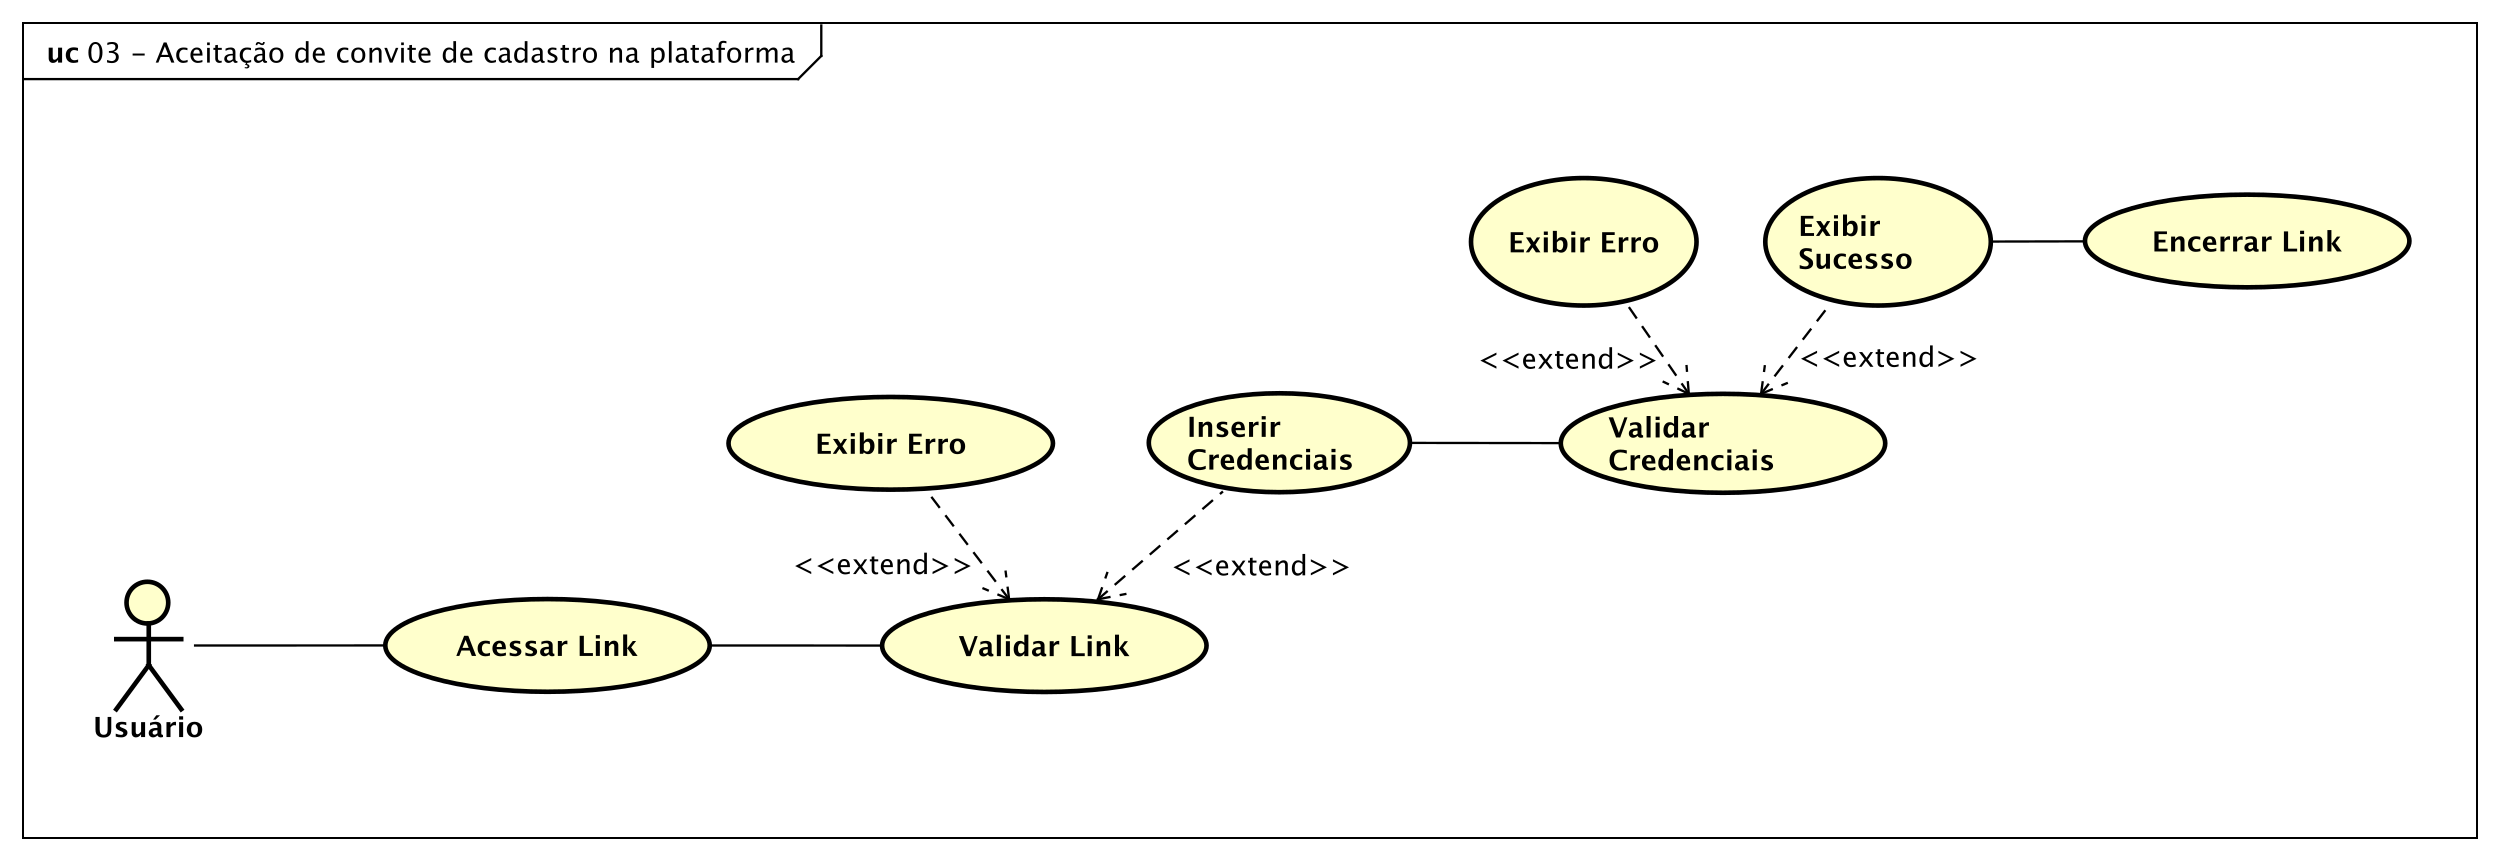 <?xml version="1.0" encoding="UTF-8"?>
<!DOCTYPE svg PUBLIC '-//W3C//DTD SVG 1.0//EN'
          'http://www.w3.org/TR/2001/REC-SVG-20010904/DTD/svg10.dtd'>
<svg xmlns:xlink="http://www.w3.org/1999/xlink" style="fill-opacity:1; color-rendering:auto; color-interpolation:auto; text-rendering:auto; stroke:black; stroke-linecap:square; stroke-miterlimit:10; shape-rendering:auto; stroke-opacity:1; fill:black; stroke-dasharray:none; font-weight:normal; stroke-width:1; font-family:'Dialog'; font-style:normal; stroke-linejoin:miter; font-size:12px; stroke-dashoffset:0; image-rendering:auto;" width="1438" height="496" xmlns="http://www.w3.org/2000/svg"
><rect width="100%" height="100%" fill="#808080" stroke="none"/><!--Generated by the Batik Graphics2D SVG Generator--><defs id="genericDefs"
  /><g
  ><defs id="defs1"
    ><clipPath clipPathUnits="userSpaceOnUse" id="clipPath1"
      ><path d="M0 0 L1438 0 L1438 496 L0 496 L0 0 Z"
      /></clipPath
      ><clipPath clipPathUnits="userSpaceOnUse" id="clipPath2"
      ><path d="M15.397 -16.522 L1093.897 -16.522 L1093.897 355.478 L15.397 355.478 L15.397 -16.522 Z"
      /></clipPath
      ><clipPath clipPathUnits="userSpaceOnUse" id="clipPath3"
      ><path d="M-37.391 -27 L1041.109 -27 L1041.109 345 L-37.391 345 L-37.391 -27 Z"
      /></clipPath
      ><clipPath clipPathUnits="userSpaceOnUse" id="clipPath4"
      ><path d="M-20 -27 L1058.5 -27 L1058.5 345 L-20 345 L-20 -27 Z"
      /></clipPath
      ><clipPath clipPathUnits="userSpaceOnUse" id="clipPath5"
      ><path d="M-40.195 -318.036 L1038.305 -318.036 L1038.305 53.964 L-40.195 53.964 L-40.195 -318.036 Z"
      /></clipPath
      ><clipPath clipPathUnits="userSpaceOnUse" id="clipPath6"
      ><path d="M-196.763 -271.433 L881.737 -271.433 L881.737 100.567 L-196.763 100.567 L-196.763 -271.433 Z"
      /></clipPath
      ><clipPath clipPathUnits="userSpaceOnUse" id="clipPath7"
      ><path d="M-413.627 -271.519 L664.873 -271.519 L664.873 100.481 L-413.627 100.481 L-413.627 -271.519 Z"
      /></clipPath
      ><clipPath clipPathUnits="userSpaceOnUse" id="clipPath8"
      ><path d="M-351.743 -184.218 L726.757 -184.218 L726.757 187.782 L-351.743 187.782 L-351.743 -184.218 Z"
      /></clipPath
      ><clipPath clipPathUnits="userSpaceOnUse" id="clipPath9"
      ><path d="M-341.819 -247.714 L736.681 -247.714 L736.681 124.286 L-341.819 124.286 L-341.819 -247.714 Z"
      /></clipPath
      ><clipPath clipPathUnits="userSpaceOnUse" id="clipPath10"
      ><path d="M-512.219 -176.91 L566.281 -176.91 L566.281 195.09 L-512.219 195.09 L-512.219 -176.91 Z"
      /></clipPath
      ><clipPath clipPathUnits="userSpaceOnUse" id="clipPath11"
      ><path d="M-505.047 -248.266 L573.453 -248.266 L573.453 123.734 L-505.047 123.734 L-505.047 -248.266 Z"
      /></clipPath
      ><clipPath clipPathUnits="userSpaceOnUse" id="clipPath12"
      ><path d="M-693.995 -177.151 L384.505 -177.151 L384.505 194.849 L-693.995 194.849 L-693.995 -177.151 Z"
      /></clipPath
      ><clipPath clipPathUnits="userSpaceOnUse" id="clipPath13"
      ><path d="M-775.992 -90.207 L302.508 -90.207 L302.508 281.793 L-775.992 281.793 L-775.992 -90.207 Z"
      /></clipPath
      ><clipPath clipPathUnits="userSpaceOnUse" id="clipPath14"
      ><path d="M-650.791 -97.273 L427.709 -97.273 L427.709 274.727 L-650.791 274.727 L-650.791 -97.273 Z"
      /></clipPath
      ><clipPath clipPathUnits="userSpaceOnUse" id="clipPath15"
      ><path d="M-775.846 -158.28 L302.654 -158.28 L302.654 213.72 L-775.846 213.72 L-775.846 -158.28 Z"
      /></clipPath
      ><clipPath clipPathUnits="userSpaceOnUse" id="clipPath16"
      ><path d="M-637.484 -159.074 L441.017 -159.074 L441.017 212.926 L-637.484 212.926 L-637.484 -159.074 Z"
      /></clipPath
      ><clipPath clipPathUnits="userSpaceOnUse" id="clipPath17"
      ><path d="M-928.564 -96.916 L149.936 -96.916 L149.936 275.084 L-928.564 275.084 L-928.564 -96.916 Z"
      /></clipPath
    ></defs
    ><g style="fill:white; stroke:white;"
    ><rect x="0" y="0" width="1438" style="clip-path:url(#clipPath1); stroke:none;" height="496"
    /></g
    ><g style="text-rendering:geometricPrecision; shape-rendering:crispEdges;" transform="scale(1.333,1.333) translate(-15.397,16.522)"
    ><rect x="25.397" y="-6.522" width="1058.968" style="fill:none; clip-path:url(#clipPath2);" height="351.527"
      /><line x1="369.788" x2="369.788" y1="-5.522" style="clip-path:url(#clipPath2); fill:none; text-rendering:optimizeLegibility; shape-rendering:auto;" y2="7.611"
      /><line x1="369.788" x2="359.788" y1="7.611" style="clip-path:url(#clipPath2); fill:none; text-rendering:optimizeLegibility; shape-rendering:auto;" y2="17.61"
      /><line x1="359.788" x2="25.397" y1="17.61" style="clip-path:url(#clipPath2); fill:none; text-rendering:optimizeLegibility; shape-rendering:auto;" y2="17.61"
    /></g
    ><g style="font-family:sans-serif; text-rendering:optimizeLegibility;" transform="matrix(1.333,0,0,1.333,-20.529,22.03) translate(52.788,10.478)"
    ><path d="M3.762 0.217 Q2.42 0.217 1.591 -1.046 Q0.762 -2.309 0.762 -4.342 Q0.762 -6.393 1.597 -7.641 Q2.432 -8.889 3.797 -8.889 Q5.162 -8.889 5.997 -7.641 Q6.832 -6.393 6.832 -4.359 Q6.832 -2.273 5.997 -1.028 Q5.162 0.217 3.762 0.217 ZM3.773 -0.65 Q5.607 -0.65 5.607 -4.377 Q5.607 -8.021 3.797 -8.021 Q1.992 -8.021 1.992 -4.342 Q1.992 -0.65 3.773 -0.65 ZM8.807 -0.065 L8.807 -1.143 Q10.049 -0.65 10.764 -0.65 Q11.59 -0.65 12.108 -1.134 Q12.627 -1.617 12.627 -2.385 Q12.627 -4.213 10.066 -4.213 L9.609 -4.213 L9.609 -4.992 L10.014 -4.998 Q12.416 -4.998 12.416 -6.691 Q12.416 -8.021 10.834 -8.021 Q9.967 -8.021 8.924 -7.535 L8.924 -8.543 Q9.949 -8.889 10.916 -8.889 Q13.576 -8.889 13.576 -6.879 Q13.576 -5.35 11.766 -4.699 Q13.863 -4.213 13.863 -2.402 Q13.863 -1.178 13.055 -0.48 Q12.246 0.217 10.834 0.217 Q10.031 0.217 8.807 -0.065 ZM19.84 -3.035 L19.84 -3.902 L25.043 -3.902 L25.043 -3.035 ZM35.227 -3.316 L33.75 -7.055 L32.268 -3.316 ZM36.527 0 L35.584 -2.402 L31.91 -2.402 L30.955 0 L29.812 0 L33.252 -8.672 L34.471 -8.672 L37.857 0 ZM41.631 0.146 Q40.342 0.146 39.492 -0.809 Q38.643 -1.764 38.643 -3.217 Q38.643 -4.769 39.483 -5.637 Q40.324 -6.504 41.83 -6.504 Q42.574 -6.504 43.494 -6.299 L43.494 -5.332 Q42.516 -5.619 41.9 -5.619 Q41.016 -5.619 40.48 -4.954 Q39.943 -4.289 39.943 -3.182 Q39.943 -2.109 40.494 -1.447 Q41.045 -0.785 41.935 -0.785 Q42.727 -0.785 43.565 -1.19 L43.565 -0.193 Q42.445 0.146 41.631 0.146 ZM49.957 -0.205 Q48.797 0.146 47.971 0.146 Q46.565 0.146 45.677 -0.788 Q44.789 -1.723 44.789 -3.211 Q44.789 -4.658 45.571 -5.584 Q46.353 -6.51 47.572 -6.51 Q48.727 -6.51 49.356 -5.689 Q49.986 -4.869 49.986 -3.357 L49.98 -3 L45.967 -3 Q46.219 -0.732 48.188 -0.732 Q48.908 -0.732 49.957 -1.119 ZM46.02 -3.867 L48.826 -3.867 Q48.826 -5.643 47.502 -5.643 Q46.172 -5.643 46.02 -3.867 ZM51.978 0 L51.978 -6.363 L53.133 -6.363 L53.133 0 ZM51.978 -7.518 L51.978 -8.672 L53.133 -8.672 L53.133 -7.518 ZM57.357 0.146 Q56.478 0.146 55.986 -0.357 Q55.494 -0.861 55.494 -1.758 L55.494 -5.496 L54.697 -5.496 L54.697 -6.363 L55.494 -6.363 L55.494 -7.518 L56.648 -7.629 L56.648 -6.363 L58.312 -6.363 L58.312 -5.496 L56.648 -5.496 L56.648 -1.969 Q56.648 -0.721 57.727 -0.721 Q57.955 -0.721 58.283 -0.797 L58.283 0 Q57.75 0.146 57.357 0.146 ZM63.217 -0.809 Q62.18 0.146 61.219 0.146 Q60.428 0.146 59.906 -0.349 Q59.385 -0.844 59.385 -1.6 Q59.385 -2.643 60.261 -3.202 Q61.137 -3.762 62.772 -3.762 L63.047 -3.762 L63.047 -4.529 Q63.047 -5.637 61.91 -5.637 Q60.996 -5.637 59.935 -5.074 L59.935 -6.029 Q61.102 -6.504 62.121 -6.504 Q63.188 -6.504 63.694 -6.023 Q64.201 -5.543 64.201 -4.529 L64.201 -1.647 Q64.201 -0.656 64.811 -0.656 Q64.887 -0.656 65.033 -0.68 L65.115 -0.041 Q64.723 0.146 64.248 0.146 Q63.44 0.146 63.217 -0.809 ZM63.047 -1.435 L63.047 -3.082 L62.66 -3.094 Q61.711 -3.094 61.125 -2.733 Q60.539 -2.373 60.539 -1.787 Q60.539 -1.371 60.832 -1.084 Q61.125 -0.797 61.547 -0.797 Q62.268 -0.797 63.047 -1.435 ZM69.047 0.146 Q67.758 0.146 66.908 -0.809 Q66.059 -1.764 66.059 -3.217 Q66.059 -4.769 66.899 -5.637 Q67.74 -6.504 69.246 -6.504 Q69.99 -6.504 70.91 -6.299 L70.91 -5.332 Q69.932 -5.619 69.316 -5.619 Q68.432 -5.619 67.895 -4.954 Q67.359 -4.289 67.359 -3.182 Q67.359 -2.109 67.91 -1.447 Q68.461 -0.785 69.352 -0.785 Q70.143 -0.785 70.981 -1.19 L70.981 -0.193 Q69.861 0.146 69.047 0.146 ZM68.906 0 L69.475 0 L69.123 0.639 Q69.58 0.639 69.92 0.917 Q70.26 1.195 70.26 1.57 Q70.26 1.975 69.917 2.253 Q69.574 2.531 69.082 2.531 Q68.66 2.531 68.227 2.408 L68.227 1.934 Q68.496 2.022 68.842 2.022 Q69.141 2.022 69.293 1.913 Q69.445 1.805 69.445 1.588 Q69.445 1.307 69.17 1.166 Q68.894 1.025 68.35 1.025 ZM75.99 -0.809 Q74.953 0.146 73.992 0.146 Q73.201 0.146 72.68 -0.349 Q72.158 -0.844 72.158 -1.6 Q72.158 -2.643 73.034 -3.202 Q73.91 -3.762 75.545 -3.762 L75.82 -3.762 L75.82 -4.529 Q75.82 -5.637 74.684 -5.637 Q73.769 -5.637 72.709 -5.074 L72.709 -6.029 Q73.875 -6.504 74.894 -6.504 Q75.961 -6.504 76.468 -6.023 Q76.975 -5.543 76.975 -4.529 L76.975 -1.647 Q76.975 -0.656 77.584 -0.656 Q77.66 -0.656 77.807 -0.68 L77.889 -0.041 Q77.496 0.146 77.022 0.146 Q76.213 0.146 75.99 -0.809 ZM75.82 -1.435 L75.82 -3.082 L75.434 -3.094 Q74.484 -3.094 73.898 -2.733 Q73.312 -2.373 73.312 -1.787 Q73.312 -1.371 73.606 -1.084 Q73.898 -0.797 74.32 -0.797 Q75.041 -0.797 75.82 -1.435 ZM72.949 -7.518 Q72.978 -8.203 73.251 -8.546 Q73.523 -8.889 74.033 -8.889 Q74.461 -8.889 74.824 -8.666 L75.176 -8.449 Q75.504 -8.244 75.68 -8.244 Q75.879 -8.244 75.993 -8.405 Q76.107 -8.566 76.131 -8.889 L76.852 -8.889 Q76.816 -8.203 76.547 -7.86 Q76.277 -7.518 75.768 -7.518 Q75.34 -7.518 74.977 -7.746 L74.625 -7.963 Q74.297 -8.162 74.121 -8.162 Q73.922 -8.162 73.808 -8.001 Q73.693 -7.84 73.67 -7.518 ZM81.826 0.146 Q80.461 0.146 79.647 -0.759 Q78.832 -1.664 78.832 -3.182 Q78.832 -4.717 79.649 -5.61 Q80.467 -6.504 81.867 -6.504 Q83.268 -6.504 84.085 -5.61 Q84.902 -4.717 84.902 -3.193 Q84.902 -1.635 84.082 -0.744 Q83.262 0.146 81.826 0.146 ZM81.844 -0.721 Q83.678 -0.721 83.678 -3.193 Q83.678 -5.637 81.867 -5.637 Q80.062 -5.637 80.062 -3.182 Q80.062 -0.721 81.844 -0.721 ZM94.588 0 L94.588 -1.195 Q93.885 0.146 92.467 0.146 Q91.318 0.146 90.659 -0.691 Q90 -1.529 90 -2.982 Q90 -4.57 90.747 -5.537 Q91.494 -6.504 92.713 -6.504 Q93.844 -6.504 94.588 -5.637 L94.588 -9.252 L95.748 -9.252 L95.748 0 ZM94.588 -4.846 Q93.691 -5.637 92.889 -5.637 Q91.231 -5.637 91.231 -3.1 Q91.231 -0.867 92.707 -0.867 Q93.668 -0.867 94.588 -1.916 ZM102.721 -0.205 Q101.561 0.146 100.734 0.146 Q99.328 0.146 98.44 -0.788 Q97.553 -1.723 97.553 -3.211 Q97.553 -4.658 98.335 -5.584 Q99.117 -6.51 100.336 -6.51 Q101.49 -6.51 102.12 -5.689 Q102.75 -4.869 102.75 -3.357 L102.744 -3 L98.731 -3 Q98.982 -0.732 100.951 -0.732 Q101.672 -0.732 102.721 -1.119 ZM98.783 -3.867 L101.59 -3.867 Q101.59 -5.643 100.266 -5.643 Q98.936 -5.643 98.783 -3.867 ZM111.023 0.146 Q109.734 0.146 108.885 -0.809 Q108.035 -1.764 108.035 -3.217 Q108.035 -4.769 108.876 -5.637 Q109.717 -6.504 111.223 -6.504 Q111.967 -6.504 112.887 -6.299 L112.887 -5.332 Q111.908 -5.619 111.293 -5.619 Q110.408 -5.619 109.872 -4.954 Q109.336 -4.289 109.336 -3.182 Q109.336 -2.109 109.887 -1.447 Q110.438 -0.785 111.328 -0.785 Q112.119 -0.785 112.957 -1.19 L112.957 -0.193 Q111.838 0.146 111.023 0.146 ZM117.176 0.146 Q115.811 0.146 114.996 -0.759 Q114.182 -1.664 114.182 -3.182 Q114.182 -4.717 114.999 -5.61 Q115.816 -6.504 117.217 -6.504 Q118.617 -6.504 119.435 -5.61 Q120.252 -4.717 120.252 -3.193 Q120.252 -1.635 119.432 -0.744 Q118.611 0.146 117.176 0.146 ZM117.193 -0.721 Q119.027 -0.721 119.027 -3.193 Q119.027 -5.637 117.217 -5.637 Q115.412 -5.637 115.412 -3.182 Q115.412 -0.721 117.193 -0.721 ZM122.057 0 L122.057 -6.363 L123.211 -6.363 L123.211 -5.168 Q124.125 -6.504 125.449 -6.504 Q126.275 -6.504 126.768 -5.979 Q127.26 -5.455 127.26 -4.57 L127.26 0 L126.106 0 L126.106 -4.195 Q126.106 -4.904 125.897 -5.206 Q125.689 -5.508 125.209 -5.508 Q124.148 -5.508 123.211 -4.119 L123.211 0 ZM130.822 0 L128.455 -6.363 L129.609 -6.363 L131.461 -1.412 L133.412 -6.363 L134.49 -6.363 L131.977 0 ZM135.715 0 L135.715 -6.363 L136.869 -6.363 L136.869 0 ZM135.715 -7.518 L135.715 -8.672 L136.869 -8.672 L136.869 -7.518 ZM141.094 0.146 Q140.215 0.146 139.723 -0.357 Q139.231 -0.861 139.231 -1.758 L139.231 -5.496 L138.434 -5.496 L138.434 -6.363 L139.231 -6.363 L139.231 -7.518 L140.385 -7.629 L140.385 -6.363 L142.049 -6.363 L142.049 -5.496 L140.385 -5.496 L140.385 -1.969 Q140.385 -0.721 141.463 -0.721 Q141.691 -0.721 142.019 -0.797 L142.019 0 Q141.486 0.146 141.094 0.146 ZM148.336 -0.205 Q147.176 0.146 146.35 0.146 Q144.943 0.146 144.056 -0.788 Q143.168 -1.723 143.168 -3.211 Q143.168 -4.658 143.95 -5.584 Q144.732 -6.51 145.951 -6.51 Q147.106 -6.51 147.735 -5.689 Q148.365 -4.869 148.365 -3.357 L148.359 -3 L144.346 -3 Q144.598 -0.732 146.566 -0.732 Q147.287 -0.732 148.336 -1.119 ZM144.398 -3.867 L147.205 -3.867 Q147.205 -5.643 145.881 -5.643 Q144.551 -5.643 144.398 -3.867 ZM158.238 0 L158.238 -1.195 Q157.535 0.146 156.117 0.146 Q154.969 0.146 154.31 -0.691 Q153.65 -1.529 153.65 -2.982 Q153.65 -4.57 154.398 -5.537 Q155.144 -6.504 156.363 -6.504 Q157.494 -6.504 158.238 -5.637 L158.238 -9.252 L159.398 -9.252 L159.398 0 ZM158.238 -4.846 Q157.342 -5.637 156.539 -5.637 Q154.881 -5.637 154.881 -3.1 Q154.881 -0.867 156.357 -0.867 Q157.318 -0.867 158.238 -1.916 ZM166.371 -0.205 Q165.211 0.146 164.385 0.146 Q162.978 0.146 162.091 -0.788 Q161.203 -1.723 161.203 -3.211 Q161.203 -4.658 161.985 -5.584 Q162.768 -6.51 163.986 -6.51 Q165.141 -6.51 165.77 -5.689 Q166.4 -4.869 166.4 -3.357 L166.394 -3 L162.381 -3 Q162.633 -0.732 164.602 -0.732 Q165.322 -0.732 166.371 -1.119 ZM162.434 -3.867 L165.24 -3.867 Q165.24 -5.643 163.916 -5.643 Q162.586 -5.643 162.434 -3.867 ZM174.674 0.146 Q173.385 0.146 172.535 -0.809 Q171.685 -1.764 171.685 -3.217 Q171.685 -4.769 172.526 -5.637 Q173.367 -6.504 174.873 -6.504 Q175.617 -6.504 176.537 -6.299 L176.537 -5.332 Q175.559 -5.619 174.943 -5.619 Q174.059 -5.619 173.523 -4.954 Q172.986 -4.289 172.986 -3.182 Q172.986 -2.109 173.537 -1.447 Q174.088 -0.785 174.978 -0.785 Q175.769 -0.785 176.607 -1.19 L176.607 -0.193 Q175.488 0.146 174.674 0.146 ZM181.617 -0.809 Q180.58 0.146 179.619 0.146 Q178.828 0.146 178.307 -0.349 Q177.785 -0.844 177.785 -1.6 Q177.785 -2.643 178.661 -3.202 Q179.537 -3.762 181.172 -3.762 L181.447 -3.762 L181.447 -4.529 Q181.447 -5.637 180.31 -5.637 Q179.397 -5.637 178.336 -5.074 L178.336 -6.029 Q179.502 -6.504 180.522 -6.504 Q181.588 -6.504 182.095 -6.023 Q182.602 -5.543 182.602 -4.529 L182.602 -1.647 Q182.602 -0.656 183.211 -0.656 Q183.287 -0.656 183.434 -0.68 L183.516 -0.041 Q183.123 0.146 182.648 0.146 Q181.84 0.146 181.617 -0.809 ZM181.447 -1.435 L181.447 -3.082 L181.06 -3.094 Q180.111 -3.094 179.525 -2.733 Q178.94 -2.373 178.94 -1.787 Q178.94 -1.371 179.232 -1.084 Q179.525 -0.797 179.947 -0.797 Q180.668 -0.797 181.447 -1.435 ZM189.047 0 L189.047 -1.195 Q188.344 0.146 186.926 0.146 Q185.777 0.146 185.118 -0.691 Q184.459 -1.529 184.459 -2.982 Q184.459 -4.57 185.206 -5.537 Q185.953 -6.504 187.172 -6.504 Q188.303 -6.504 189.047 -5.637 L189.047 -9.252 L190.207 -9.252 L190.207 0 ZM189.047 -4.846 Q188.15 -5.637 187.348 -5.637 Q185.69 -5.637 185.69 -3.1 Q185.69 -0.867 187.166 -0.867 Q188.127 -0.867 189.047 -1.916 ZM195.797 -0.809 Q194.76 0.146 193.799 0.146 Q193.008 0.146 192.486 -0.349 Q191.965 -0.844 191.965 -1.6 Q191.965 -2.643 192.841 -3.202 Q193.717 -3.762 195.352 -3.762 L195.627 -3.762 L195.627 -4.529 Q195.627 -5.637 194.49 -5.637 Q193.576 -5.637 192.516 -5.074 L192.516 -6.029 Q193.682 -6.504 194.701 -6.504 Q195.768 -6.504 196.274 -6.023 Q196.781 -5.543 196.781 -4.529 L196.781 -1.647 Q196.781 -0.656 197.391 -0.656 Q197.467 -0.656 197.613 -0.68 L197.695 -0.041 Q197.303 0.146 196.828 0.146 Q196.019 0.146 195.797 -0.809 ZM195.627 -1.435 L195.627 -3.082 L195.24 -3.094 Q194.291 -3.094 193.705 -2.733 Q193.119 -2.373 193.119 -1.787 Q193.119 -1.371 193.412 -1.084 Q193.705 -0.797 194.127 -0.797 Q194.848 -0.797 195.627 -1.435 ZM200.83 0.146 Q200.039 0.146 198.908 -0.223 L198.908 -1.283 Q200.039 -0.721 200.877 -0.721 Q201.375 -0.721 201.703 -0.99 Q202.031 -1.26 202.031 -1.664 Q202.031 -2.256 201.111 -2.643 L200.438 -2.93 Q198.943 -3.551 198.943 -4.717 Q198.943 -5.549 199.532 -6.026 Q200.121 -6.504 201.147 -6.504 Q201.68 -6.504 202.465 -6.357 L202.705 -6.311 L202.705 -5.35 Q201.738 -5.637 201.17 -5.637 Q200.057 -5.637 200.057 -4.828 Q200.057 -4.307 200.9 -3.949 L201.457 -3.715 Q202.4 -3.316 202.793 -2.874 Q203.185 -2.432 203.185 -1.77 Q203.185 -0.932 202.523 -0.393 Q201.861 0.146 200.83 0.146 ZM207.17 0.146 Q206.291 0.146 205.799 -0.357 Q205.307 -0.861 205.307 -1.758 L205.307 -5.496 L204.51 -5.496 L204.51 -6.363 L205.307 -6.363 L205.307 -7.518 L206.461 -7.629 L206.461 -6.363 L208.125 -6.363 L208.125 -5.496 L206.461 -5.496 L206.461 -1.969 Q206.461 -0.721 207.539 -0.721 Q207.768 -0.721 208.096 -0.797 L208.096 0 Q207.562 0.146 207.17 0.146 ZM209.748 0 L209.748 -6.363 L210.902 -6.363 L210.902 -5.168 Q211.588 -6.504 212.894 -6.504 Q213.07 -6.504 213.264 -6.475 L213.264 -5.396 Q212.965 -5.496 212.736 -5.496 Q211.641 -5.496 210.902 -4.195 L210.902 0 ZM217.148 0.146 Q215.783 0.146 214.969 -0.759 Q214.154 -1.664 214.154 -3.182 Q214.154 -4.717 214.972 -5.61 Q215.789 -6.504 217.19 -6.504 Q218.59 -6.504 219.407 -5.61 Q220.225 -4.717 220.225 -3.193 Q220.225 -1.635 219.404 -0.744 Q218.584 0.146 217.148 0.146 ZM217.166 -0.721 Q219 -0.721 219 -3.193 Q219 -5.637 217.19 -5.637 Q215.385 -5.637 215.385 -3.182 Q215.385 -0.721 217.166 -0.721 ZM225.826 0 L225.826 -6.363 L226.981 -6.363 L226.981 -5.168 Q227.894 -6.504 229.219 -6.504 Q230.045 -6.504 230.537 -5.979 Q231.029 -5.455 231.029 -4.57 L231.029 0 L229.875 0 L229.875 -4.195 Q229.875 -4.904 229.667 -5.206 Q229.459 -5.508 228.978 -5.508 Q227.918 -5.508 226.981 -4.119 L226.981 0 ZM236.555 -0.809 Q235.518 0.146 234.557 0.146 Q233.766 0.146 233.244 -0.349 Q232.723 -0.844 232.723 -1.6 Q232.723 -2.643 233.599 -3.202 Q234.475 -3.762 236.109 -3.762 L236.385 -3.762 L236.385 -4.529 Q236.385 -5.637 235.248 -5.637 Q234.334 -5.637 233.273 -5.074 L233.273 -6.029 Q234.44 -6.504 235.459 -6.504 Q236.525 -6.504 237.032 -6.023 Q237.539 -5.543 237.539 -4.529 L237.539 -1.647 Q237.539 -0.656 238.148 -0.656 Q238.225 -0.656 238.371 -0.68 L238.453 -0.041 Q238.06 0.146 237.586 0.146 Q236.777 0.146 236.555 -0.809 ZM236.385 -1.435 L236.385 -3.082 L235.998 -3.094 Q235.049 -3.094 234.463 -2.733 Q233.877 -2.373 233.877 -1.787 Q233.877 -1.371 234.17 -1.084 Q234.463 -0.797 234.885 -0.797 Q235.606 -0.797 236.385 -1.435 ZM243.697 2.314 L243.697 -6.363 L244.852 -6.363 L244.852 -5.168 Q245.56 -6.504 246.978 -6.504 Q248.127 -6.504 248.786 -5.666 Q249.445 -4.828 249.445 -3.375 Q249.445 -1.793 248.698 -0.823 Q247.951 0.146 246.732 0.146 Q245.602 0.146 244.852 -0.721 L244.852 2.314 ZM244.852 -1.518 Q245.742 -0.721 246.551 -0.721 Q248.215 -0.721 248.215 -3.258 Q248.215 -5.496 246.738 -5.496 Q245.772 -5.496 244.852 -4.447 ZM251.25 0 L251.25 -9.252 L252.404 -9.252 L252.404 0 ZM258 -0.809 Q256.963 0.146 256.002 0.146 Q255.211 0.146 254.69 -0.349 Q254.168 -0.844 254.168 -1.6 Q254.168 -2.643 255.044 -3.202 Q255.92 -3.762 257.555 -3.762 L257.83 -3.762 L257.83 -4.529 Q257.83 -5.637 256.693 -5.637 Q255.779 -5.637 254.719 -5.074 L254.719 -6.029 Q255.885 -6.504 256.904 -6.504 Q257.971 -6.504 258.478 -6.023 Q258.984 -5.543 258.984 -4.529 L258.984 -1.647 Q258.984 -0.656 259.594 -0.656 Q259.67 -0.656 259.816 -0.68 L259.898 -0.041 Q259.506 0.146 259.031 0.146 Q258.223 0.146 258 -0.809 ZM257.83 -1.435 L257.83 -3.082 L257.443 -3.094 Q256.494 -3.094 255.908 -2.733 Q255.322 -2.373 255.322 -1.787 Q255.322 -1.371 255.615 -1.084 Q255.908 -0.797 256.33 -0.797 Q257.051 -0.797 257.83 -1.435 ZM263.256 0.146 Q262.377 0.146 261.885 -0.357 Q261.393 -0.861 261.393 -1.758 L261.393 -5.496 L260.596 -5.496 L260.596 -6.363 L261.393 -6.363 L261.393 -7.518 L262.547 -7.629 L262.547 -6.363 L264.211 -6.363 L264.211 -5.496 L262.547 -5.496 L262.547 -1.969 Q262.547 -0.721 263.625 -0.721 Q263.853 -0.721 264.182 -0.797 L264.182 0 Q263.648 0.146 263.256 0.146 ZM269.115 -0.809 Q268.078 0.146 267.117 0.146 Q266.326 0.146 265.805 -0.349 Q265.283 -0.844 265.283 -1.6 Q265.283 -2.643 266.159 -3.202 Q267.035 -3.762 268.67 -3.762 L268.945 -3.762 L268.945 -4.529 Q268.945 -5.637 267.809 -5.637 Q266.894 -5.637 265.834 -5.074 L265.834 -6.029 Q267 -6.504 268.019 -6.504 Q269.086 -6.504 269.593 -6.023 Q270.1 -5.543 270.1 -4.529 L270.1 -1.647 Q270.1 -0.656 270.709 -0.656 Q270.785 -0.656 270.932 -0.68 L271.014 -0.041 Q270.621 0.146 270.147 0.146 Q269.338 0.146 269.115 -0.809 ZM268.945 -1.435 L268.945 -3.082 L268.559 -3.094 Q267.609 -3.094 267.023 -2.733 Q266.438 -2.373 266.438 -1.787 Q266.438 -1.371 266.731 -1.084 Q267.023 -0.797 267.445 -0.797 Q268.166 -0.797 268.945 -1.435 ZM273.838 -5.496 L273.838 0 L272.678 0 L272.678 -5.496 L271.775 -5.496 L271.775 -6.363 L272.678 -6.363 L272.678 -7.125 Q272.678 -9.398 274.752 -9.398 Q275.332 -9.398 276.07 -9.205 L276.07 -8.291 Q275.291 -8.531 274.822 -8.531 Q274.254 -8.531 274.046 -8.259 Q273.838 -7.986 273.838 -7.248 L273.838 -6.363 L275.426 -6.363 L275.426 -5.496 ZM279.363 0.146 Q277.998 0.146 277.184 -0.759 Q276.369 -1.664 276.369 -3.182 Q276.369 -4.717 277.187 -5.61 Q278.004 -6.504 279.404 -6.504 Q280.805 -6.504 281.622 -5.61 Q282.44 -4.717 282.44 -3.193 Q282.44 -1.635 281.619 -0.744 Q280.799 0.146 279.363 0.146 ZM279.381 -0.721 Q281.215 -0.721 281.215 -3.193 Q281.215 -5.637 279.404 -5.637 Q277.6 -5.637 277.6 -3.182 Q277.6 -0.721 279.381 -0.721 ZM284.244 0 L284.244 -6.363 L285.398 -6.363 L285.398 -5.168 Q286.084 -6.504 287.391 -6.504 Q287.566 -6.504 287.76 -6.475 L287.76 -5.396 Q287.461 -5.496 287.232 -5.496 Q286.137 -5.496 285.398 -4.195 L285.398 0 ZM289.154 0 L289.154 -6.363 L290.309 -6.363 L290.309 -5.168 Q291.152 -6.504 292.477 -6.504 Q293.754 -6.504 294.217 -5.168 Q295.037 -6.51 296.35 -6.51 Q297.193 -6.51 297.656 -6.015 Q298.119 -5.519 298.119 -4.629 L298.119 0 L296.959 0 L296.959 -4.447 Q296.959 -5.537 296.098 -5.537 Q295.201 -5.537 294.217 -4.266 L294.217 0 L293.057 0 L293.057 -4.447 Q293.057 -5.543 292.178 -5.543 Q291.305 -5.543 290.309 -4.266 L290.309 0 ZM303.639 -0.809 Q302.602 0.146 301.641 0.146 Q300.85 0.146 300.328 -0.349 Q299.807 -0.844 299.807 -1.6 Q299.807 -2.643 300.683 -3.202 Q301.559 -3.762 303.193 -3.762 L303.469 -3.762 L303.469 -4.529 Q303.469 -5.637 302.332 -5.637 Q301.418 -5.637 300.357 -5.074 L300.357 -6.029 Q301.523 -6.504 302.543 -6.504 Q303.609 -6.504 304.116 -6.023 Q304.623 -5.543 304.623 -4.529 L304.623 -1.647 Q304.623 -0.656 305.232 -0.656 Q305.309 -0.656 305.455 -0.68 L305.537 -0.041 Q305.144 0.146 304.67 0.146 Q303.861 0.146 303.639 -0.809 ZM303.469 -1.435 L303.469 -3.082 L303.082 -3.094 Q302.133 -3.094 301.547 -2.733 Q300.961 -2.373 300.961 -1.787 Q300.961 -1.371 301.254 -1.084 Q301.547 -0.797 301.969 -0.797 Q302.69 -0.797 303.469 -1.435 Z" style="stroke:none; clip-path:url(#clipPath3);"
    /></g
    ><g style="text-rendering:optimizeLegibility; font-weight:bold; font-family:sans-serif;" transform="matrix(1.333,0,0,1.333,-20.529,22.03) translate(35.397,10.478)"
    ><path d="M5.062 0 L5.062 -1.213 Q4.219 0.146 2.871 0.146 Q2.01 0.146 1.512 -0.398 Q1.014 -0.943 1.014 -1.887 L1.014 -6.434 L2.748 -6.434 L2.748 -2.314 Q2.748 -1.219 3.481 -1.219 Q4.301 -1.219 5.062 -2.385 L5.062 -6.434 L6.797 -6.434 L6.797 0 ZM13.711 -0.141 Q12.633 0.146 11.713 0.146 Q10.172 0.146 9.278 -0.759 Q8.385 -1.664 8.385 -3.223 Q8.385 -4.799 9.305 -5.689 Q10.225 -6.58 11.848 -6.58 Q12.633 -6.58 13.658 -6.328 L13.658 -5.074 Q12.592 -5.42 11.953 -5.42 Q11.174 -5.42 10.699 -4.822 Q10.225 -4.225 10.225 -3.234 Q10.225 -2.221 10.737 -1.611 Q11.25 -1.002 12.105 -1.002 Q12.885 -1.002 13.711 -1.342 Z" style="stroke:none; clip-path:url(#clipPath4);"
    /></g
    ><g transform="matrix(1.333,0,0,1.333,-20.529,22.03)" style="fill:rgb(255,255,204); text-rendering:optimizeLegibility; font-family:sans-serif; stroke:rgb(255,255,204); font-weight:bold; stroke-width:2;"
    ><circle r="9" style="clip-path:url(#clipPath2); stroke:none;" cx="79" cy="243.514"
      /><circle style="fill:none; clip-path:url(#clipPath2); stroke:black;" r="9" cx="79" cy="243.514"
      /><line x1="79.592" x2="79.592" y1="252.514" style="clip-path:url(#clipPath2); fill:none; stroke:black;" y2="270.514"
      /><line x1="65.592" x2="93.592" y1="259.264" style="clip-path:url(#clipPath2); fill:none; stroke:black;" y2="259.264"
      /><line x1="79.592" x2="65.592" y1="270.514" style="clip-path:url(#clipPath2); fill:none; stroke:black;" y2="289.514"
      /><line x1="79.592" x2="93.592" y1="270.514" style="clip-path:url(#clipPath2); fill:none; stroke:black;" y2="289.514"
    /></g
    ><g style="text-rendering:optimizeLegibility; stroke-width:2; font-weight:bold; font-family:sans-serif;" transform="matrix(1.333,0,0,1.333,-20.529,22.03) translate(55.592,301.514)"
    ><path d="M1.014 -8.672 L2.818 -8.672 L2.818 -3.357 Q2.818 -2.098 3.234 -1.538 Q3.65 -0.979 4.576 -0.979 Q5.461 -0.979 5.856 -1.512 Q6.252 -2.045 6.252 -3.228 L6.252 -8.672 L7.822 -8.672 L7.822 -3.346 Q7.822 -2.144 7.594 -1.515 Q7.365 -0.885 6.762 -0.422 Q5.936 0.217 4.541 0.217 Q3.047 0.217 2.139 -0.463 Q1.512 -0.932 1.263 -1.573 Q1.014 -2.215 1.014 -3.363 ZM9.75 -0.205 L9.75 -1.477 Q11.039 -0.938 11.953 -0.938 Q13.02 -0.938 13.02 -1.664 Q13.02 -2.133 12.141 -2.484 L11.555 -2.719 Q10.6 -3.106 10.19 -3.551 Q9.779 -3.996 9.779 -4.652 Q9.779 -5.566 10.477 -6.073 Q11.174 -6.58 12.428 -6.58 Q13.213 -6.58 14.297 -6.352 L14.297 -5.133 Q13.254 -5.496 12.568 -5.496 Q11.49 -5.496 11.49 -4.828 Q11.49 -4.389 12.287 -4.084 L12.791 -3.891 Q13.922 -3.463 14.364 -3.023 Q14.807 -2.584 14.807 -1.893 Q14.807 -0.984 14.054 -0.419 Q13.301 0.146 12.094 0.146 Q10.934 0.146 9.75 -0.205 ZM20.684 0 L20.684 -1.213 Q19.84 0.146 18.492 0.146 Q17.631 0.146 17.133 -0.398 Q16.635 -0.943 16.635 -1.887 L16.635 -6.434 L18.369 -6.434 L18.369 -2.314 Q18.369 -1.219 19.102 -1.219 Q19.922 -1.219 20.684 -2.385 L20.684 -6.434 L22.418 -6.434 L22.418 0 ZM27.738 -0.691 Q26.871 0.146 25.881 0.146 Q25.037 0.146 24.51 -0.369 Q23.982 -0.885 23.982 -1.705 Q23.982 -2.772 24.835 -3.349 Q25.688 -3.926 27.275 -3.926 L27.738 -3.926 L27.738 -4.512 Q27.738 -5.514 26.596 -5.514 Q25.582 -5.514 24.545 -4.939 L24.545 -6.135 Q25.723 -6.58 26.877 -6.58 Q29.402 -6.58 29.402 -4.57 L29.402 -1.723 Q29.402 -0.967 29.889 -0.967 Q29.977 -0.967 30.117 -0.99 L30.158 -0.018 Q29.607 0.146 29.186 0.146 Q28.119 0.146 27.814 -0.691 ZM27.738 -1.623 L27.738 -2.93 L27.328 -2.93 Q25.646 -2.93 25.646 -1.875 Q25.646 -1.518 25.89 -1.274 Q26.133 -1.031 26.49 -1.031 Q27.1 -1.031 27.738 -1.623 ZM25.852 -7.518 L27.264 -9.398 L28.852 -9.398 L26.971 -7.518 ZM31.641 0 L31.641 -6.434 L33.375 -6.434 L33.375 -5.221 Q34.049 -6.58 35.426 -6.58 Q35.59 -6.58 35.748 -6.545 L35.748 -4.998 Q35.379 -5.133 35.062 -5.133 Q34.025 -5.133 33.375 -4.084 L33.375 0 ZM37.096 0 L37.096 -6.434 L38.83 -6.434 L38.83 0 ZM37.096 -7.518 L37.096 -8.965 L38.83 -8.965 L38.83 -7.518 ZM43.699 0.146 Q42.193 0.146 41.306 -0.765 Q40.418 -1.676 40.418 -3.217 Q40.418 -4.775 41.312 -5.678 Q42.205 -6.58 43.74 -6.58 Q45.281 -6.58 46.175 -5.678 Q47.068 -4.775 47.068 -3.228 Q47.068 -1.647 46.172 -0.75 Q45.275 0.146 43.699 0.146 ZM43.728 -0.938 Q45.223 -0.938 45.223 -3.228 Q45.223 -4.277 44.827 -4.887 Q44.432 -5.496 43.74 -5.496 Q43.055 -5.496 42.659 -4.887 Q42.264 -4.277 42.264 -3.217 Q42.264 -2.168 42.656 -1.553 Q43.049 -0.938 43.728 -0.938 Z" style="stroke:none; clip-path:url(#clipPath5);"
    /></g
    ><g transform="matrix(1.333,0,0,1.333,-20.529,22.03)" style="fill:rgb(255,255,204); text-rendering:optimizeLegibility; font-family:sans-serif; stroke:rgb(255,255,204); font-weight:bold; stroke-width:2;"
    ><ellipse style="clip-path:url(#clipPath2); stroke:none;" rx="70" cx="251.66" ry="20" cy="261.977"
      /><ellipse style="clip-path:url(#clipPath2); fill:none; stroke:black;" rx="70" cx="251.66" ry="20" cy="261.977"
      /><path d="M0.135 11.602 L3.51 2.93 L5.314 2.93 L8.69 11.602 L6.838 11.602 L5.936 9.287 L2.35 9.287 L1.447 11.602 ZM2.795 8.133 L5.49 8.133 L4.143 4.676 ZM14.666 11.461 Q13.588 11.748 12.668 11.748 Q11.127 11.748 10.233 10.843 Q9.34 9.938 9.34 8.379 Q9.34 6.803 10.26 5.912 Q11.18 5.021 12.803 5.021 Q13.588 5.021 14.613 5.273 L14.613 6.527 Q13.547 6.182 12.908 6.182 Q12.129 6.182 11.654 6.779 Q11.18 7.377 11.18 8.367 Q11.18 9.381 11.692 9.99 Q12.205 10.6 13.06 10.6 Q13.84 10.6 14.666 10.26 ZM21.545 11.385 Q20.309 11.748 19.201 11.748 Q17.59 11.748 16.658 10.834 Q15.727 9.92 15.727 8.338 Q15.727 6.844 16.579 5.933 Q17.432 5.021 18.832 5.021 Q20.244 5.021 20.895 5.912 Q21.545 6.803 21.545 8.73 L17.555 8.73 Q17.73 10.57 19.576 10.57 Q20.449 10.57 21.545 10.166 ZM17.531 7.752 L19.84 7.752 Q19.84 6.106 18.779 6.106 Q17.701 6.106 17.531 7.752 ZM23.168 11.396 L23.168 10.125 Q24.457 10.664 25.371 10.664 Q26.438 10.664 26.438 9.938 Q26.438 9.469 25.559 9.117 L24.973 8.883 Q24.018 8.496 23.607 8.051 Q23.197 7.606 23.197 6.949 Q23.197 6.035 23.895 5.528 Q24.592 5.021 25.846 5.021 Q26.631 5.021 27.715 5.25 L27.715 6.469 Q26.672 6.106 25.986 6.106 Q24.908 6.106 24.908 6.773 Q24.908 7.213 25.705 7.518 L26.209 7.711 Q27.34 8.139 27.782 8.578 Q28.225 9.018 28.225 9.709 Q28.225 10.617 27.472 11.183 Q26.719 11.748 25.512 11.748 Q24.352 11.748 23.168 11.396 ZM29.953 11.396 L29.953 10.125 Q31.242 10.664 32.156 10.664 Q33.223 10.664 33.223 9.938 Q33.223 9.469 32.344 9.117 L31.758 8.883 Q30.803 8.496 30.393 8.051 Q29.982 7.606 29.982 6.949 Q29.982 6.035 30.68 5.528 Q31.377 5.021 32.631 5.021 Q33.416 5.021 34.5 5.25 L34.5 6.469 Q33.457 6.106 32.772 6.106 Q31.693 6.106 31.693 6.773 Q31.693 7.213 32.49 7.518 L32.994 7.711 Q34.125 8.139 34.567 8.578 Q35.01 9.018 35.01 9.709 Q35.01 10.617 34.257 11.183 Q33.504 11.748 32.297 11.748 Q31.137 11.748 29.953 11.396 ZM40.06 10.91 Q39.193 11.748 38.203 11.748 Q37.359 11.748 36.832 11.232 Q36.305 10.717 36.305 9.896 Q36.305 8.83 37.157 8.253 Q38.01 7.676 39.598 7.676 L40.06 7.676 L40.06 7.09 Q40.06 6.088 38.918 6.088 Q37.904 6.088 36.867 6.662 L36.867 5.467 Q38.045 5.021 39.199 5.021 Q41.725 5.021 41.725 7.031 L41.725 9.879 Q41.725 10.635 42.211 10.635 Q42.299 10.635 42.44 10.611 L42.48 11.584 Q41.93 11.748 41.508 11.748 Q40.441 11.748 40.137 10.91 ZM40.06 9.979 L40.06 8.672 L39.65 8.672 Q37.969 8.672 37.969 9.727 Q37.969 10.084 38.212 10.327 Q38.455 10.57 38.812 10.57 Q39.422 10.57 40.06 9.979 ZM43.963 11.602 L43.963 5.168 L45.697 5.168 L45.697 6.381 Q46.371 5.021 47.748 5.021 Q47.912 5.021 48.07 5.057 L48.07 6.604 Q47.701 6.469 47.385 6.469 Q46.348 6.469 45.697 7.518 L45.697 11.602 ZM53.373 11.602 L53.373 2.93 L55.178 2.93 L55.178 10.371 L59.086 10.371 L59.086 11.602 ZM60.352 11.602 L60.352 5.168 L62.086 5.168 L62.086 11.602 ZM60.352 4.084 L60.352 2.637 L62.086 2.637 L62.086 4.084 ZM64.254 11.602 L64.254 5.168 L65.988 5.168 L65.988 6.381 Q66.838 5.021 68.18 5.021 Q69.041 5.021 69.539 5.566 Q70.037 6.111 70.037 7.055 L70.037 11.602 L68.303 11.602 L68.303 7.482 Q68.303 6.387 67.576 6.387 Q66.75 6.387 65.988 7.553 L65.988 11.602 ZM72.135 11.602 L72.135 2.35 L73.869 2.35 L73.869 8.168 L73.981 8.168 L76.272 5.168 L77.713 5.168 L75.598 7.922 L78.375 11.602 L76.266 11.602 L73.981 8.385 L73.869 8.385 L73.869 11.602 Z" style="fill:black; clip-path:url(#clipPath6); stroke:none;" transform="translate(212.16,254.91)"
    /></g
    ><g style="text-rendering:optimizeLegibility; font-weight:bold; font-family:sans-serif;" transform="matrix(1.333,0,0,1.333,-20.529,22.03)"
    ><line x1="99.592" x2="181.66" y1="262.01" style="fill:none; clip-path:url(#clipPath2);" y2="261.992"
      /><ellipse style="clip-path:url(#clipPath2); fill:rgb(255,255,204); stroke:none; stroke-width:2;" rx="70" cx="466.032" ry="20" cy="262.063"
      /><ellipse style="clip-path:url(#clipPath2); fill:none; stroke-width:2;" rx="70" cx="466.032" ry="20" cy="262.063"
      /><path d="M3.352 11.602 L0.146 2.93 L2.074 2.93 L4.559 9.639 L6.961 2.93 L8.262 2.93 L5.162 11.602 ZM12.621 10.91 Q11.754 11.748 10.764 11.748 Q9.92 11.748 9.393 11.232 Q8.865 10.717 8.865 9.896 Q8.865 8.83 9.718 8.253 Q10.57 7.676 12.158 7.676 L12.621 7.676 L12.621 7.09 Q12.621 6.088 11.479 6.088 Q10.465 6.088 9.428 6.662 L9.428 5.467 Q10.605 5.021 11.76 5.021 Q14.285 5.021 14.285 7.031 L14.285 9.879 Q14.285 10.635 14.771 10.635 Q14.859 10.635 15 10.611 L15.041 11.584 Q14.49 11.748 14.068 11.748 Q13.002 11.748 12.697 10.91 ZM12.621 9.979 L12.621 8.672 L12.211 8.672 Q10.529 8.672 10.529 9.727 Q10.529 10.084 10.773 10.327 Q11.016 10.57 11.373 10.57 Q11.982 10.57 12.621 9.979 ZM16.523 11.602 L16.523 2.35 L18.258 2.35 L18.258 11.602 ZM20.426 11.602 L20.426 5.168 L22.16 5.168 L22.16 11.602 ZM20.426 4.084 L20.426 2.637 L22.16 2.637 L22.16 4.084 ZM28.377 11.602 L28.377 10.389 Q27.709 11.748 26.273 11.748 Q25.113 11.748 24.451 10.898 Q23.789 10.049 23.789 8.56 Q23.789 6.943 24.536 5.982 Q25.283 5.021 26.543 5.021 Q27.551 5.021 28.377 5.818 L28.377 2.35 L30.117 2.35 L30.117 11.602 ZM28.377 6.85 Q27.75 6.146 27.035 6.146 Q26.396 6.146 26.016 6.762 Q25.635 7.377 25.635 8.414 Q25.635 10.389 26.9 10.389 Q27.674 10.389 28.377 9.398 ZM35.432 10.91 Q34.565 11.748 33.574 11.748 Q32.73 11.748 32.203 11.232 Q31.676 10.717 31.676 9.896 Q31.676 8.83 32.528 8.253 Q33.381 7.676 34.969 7.676 L35.432 7.676 L35.432 7.09 Q35.432 6.088 34.289 6.088 Q33.275 6.088 32.238 6.662 L32.238 5.467 Q33.416 5.021 34.57 5.021 Q37.096 5.021 37.096 7.031 L37.096 9.879 Q37.096 10.635 37.582 10.635 Q37.67 10.635 37.81 10.611 L37.852 11.584 Q37.301 11.748 36.879 11.748 Q35.812 11.748 35.508 10.91 ZM35.432 9.979 L35.432 8.672 L35.022 8.672 Q33.34 8.672 33.34 9.727 Q33.34 10.084 33.583 10.327 Q33.826 10.57 34.184 10.57 Q34.793 10.57 35.432 9.979 ZM39.334 11.602 L39.334 5.168 L41.068 5.168 L41.068 6.381 Q41.742 5.021 43.119 5.021 Q43.283 5.021 43.441 5.057 L43.441 6.604 Q43.072 6.469 42.756 6.469 Q41.719 6.469 41.068 7.518 L41.068 11.602 ZM48.744 11.602 L48.744 2.93 L50.549 2.93 L50.549 10.371 L54.457 10.371 L54.457 11.602 ZM55.723 11.602 L55.723 5.168 L57.457 5.168 L57.457 11.602 ZM55.723 4.084 L55.723 2.637 L57.457 2.637 L57.457 4.084 ZM59.625 11.602 L59.625 5.168 L61.359 5.168 L61.359 6.381 Q62.209 5.021 63.551 5.021 Q64.412 5.021 64.91 5.566 Q65.408 6.111 65.408 7.055 L65.408 11.602 L63.674 11.602 L63.674 7.482 Q63.674 6.387 62.947 6.387 Q62.121 6.387 61.359 7.553 L61.359 11.602 ZM67.506 11.602 L67.506 2.35 L69.24 2.35 L69.24 8.168 L69.352 8.168 L71.643 5.168 L73.084 5.168 L70.969 7.922 L73.746 11.602 L71.637 11.602 L69.352 8.385 L69.24 8.385 L69.24 11.602 Z" style="stroke-width:2; clip-path:url(#clipPath7); stroke:none;" transform="translate(429.024,254.997)"
    /></g
    ><g style="text-rendering:optimizeLegibility; font-weight:bold; font-family:sans-serif;" transform="matrix(1.333,0,0,1.333,-20.529,22.03)"
    ><line x1="321.66" x2="396.032" y1="262.005" style="fill:none; clip-path:url(#clipPath2);" y2="262.035"
      /><ellipse style="clip-path:url(#clipPath2); fill:rgb(255,255,204); stroke:none; stroke-width:2;" rx="70" cx="399.762" ry="20" cy="174.762"
      /><ellipse style="clip-path:url(#clipPath2); fill:none; stroke-width:2;" rx="70" cx="399.762" ry="20" cy="174.762"
      /><path d="M1.084 11.602 L1.084 2.93 L6.504 2.93 L6.504 4.119 L2.889 4.119 L2.889 6.539 L5.854 6.539 L5.854 7.699 L2.889 7.699 L2.889 10.371 L6.779 10.371 L6.779 11.602 ZM7.606 11.602 L9.815 8.373 L7.699 5.168 L9.674 5.168 L11.057 7.207 L12.381 5.168 L13.787 5.168 L11.771 8.326 L13.934 11.602 L11.959 11.602 L10.518 9.475 L9.041 11.602 ZM15.381 11.602 L15.381 5.168 L17.115 5.168 L17.115 11.602 ZM15.381 4.084 L15.381 2.637 L17.115 2.637 L17.115 4.084 ZM19.283 11.602 L19.283 2.35 L21.018 2.35 L21.018 6.381 Q21.686 5.021 23.121 5.021 Q24.281 5.021 24.946 5.871 Q25.611 6.721 25.611 8.209 Q25.611 9.82 24.861 10.784 Q24.111 11.748 22.857 11.748 Q21.779 11.748 21.018 10.951 L20.695 11.602 ZM21.018 9.92 Q21.65 10.623 22.365 10.623 Q23.004 10.623 23.385 10.005 Q23.766 9.387 23.766 8.355 Q23.766 6.381 22.494 6.381 Q21.727 6.381 21.018 7.371 ZM27.234 11.602 L27.234 5.168 L28.969 5.168 L28.969 11.602 ZM27.234 4.084 L27.234 2.637 L28.969 2.637 L28.969 4.084 ZM31.137 11.602 L31.137 5.168 L32.871 5.168 L32.871 6.381 Q33.545 5.021 34.922 5.021 Q35.086 5.021 35.244 5.057 L35.244 6.604 Q34.875 6.469 34.559 6.469 Q33.522 6.469 32.871 7.518 L32.871 11.602 ZM40.547 11.602 L40.547 2.93 L45.967 2.93 L45.967 4.119 L42.352 4.119 L42.352 6.539 L45.316 6.539 L45.316 7.699 L42.352 7.699 L42.352 10.371 L46.242 10.371 L46.242 11.602 ZM47.754 11.602 L47.754 5.168 L49.488 5.168 L49.488 6.381 Q50.162 5.021 51.539 5.021 Q51.703 5.021 51.861 5.057 L51.861 6.604 Q51.492 6.469 51.176 6.469 Q50.139 6.469 49.488 7.518 L49.488 11.602 ZM53.209 11.602 L53.209 5.168 L54.943 5.168 L54.943 6.381 Q55.617 5.021 56.994 5.021 Q57.158 5.021 57.316 5.057 L57.316 6.604 Q56.947 6.469 56.631 6.469 Q55.594 6.469 54.943 7.518 L54.943 11.602 ZM61.365 11.748 Q59.859 11.748 58.972 10.837 Q58.084 9.926 58.084 8.385 Q58.084 6.826 58.977 5.924 Q59.871 5.021 61.406 5.021 Q62.947 5.021 63.841 5.924 Q64.734 6.826 64.734 8.373 Q64.734 9.955 63.838 10.852 Q62.941 11.748 61.365 11.748 ZM61.395 10.664 Q62.889 10.664 62.889 8.373 Q62.889 7.324 62.493 6.715 Q62.098 6.106 61.406 6.106 Q60.721 6.106 60.325 6.715 Q59.93 7.324 59.93 8.385 Q59.93 9.434 60.322 10.049 Q60.715 10.664 61.395 10.664 Z" style="stroke-width:2; clip-path:url(#clipPath8); stroke:none;" transform="translate(367.14,167.696)"
    /></g
    ><g transform="matrix(1.333,0,0,1.333,-20.529,22.03)" style="text-rendering:optimizeLegibility; stroke-dasharray:5,5; font-weight:bold; font-family:sans-serif; stroke-linecap:butt;"
    ><line x1="450.85" x2="414.944" y1="242.064" style="fill:none; clip-path:url(#clipPath2);" y2="194.762"
      /><line x1="450.85" x2="439.787" y1="242.064" style="stroke-linecap:square; clip-path:url(#clipPath2); fill:none; stroke-dasharray:none;" y2="237.414"
      /><line x1="450.85" x2="449.346" y1="242.064" style="stroke-linecap:square; clip-path:url(#clipPath2); fill:none; stroke-dasharray:none;" y2="230.158"
    /></g
    ><g style="font-family:sans-serif; text-rendering:optimizeLegibility;" transform="matrix(1.333,0,0,1.333,-20.529,22.03) translate(357.216,231.192)"
    ><path d="M8.238 0 L1.301 -3.469 L8.238 -6.938 L8.238 -5.971 L3.24 -3.469 L8.238 -0.973 ZM17.777 0 L10.84 -3.469 L17.777 -6.938 L17.777 -5.971 L12.779 -3.469 L17.777 -0.973 ZM24.896 -0.205 Q23.736 0.146 22.91 0.146 Q21.504 0.146 20.616 -0.788 Q19.729 -1.723 19.729 -3.211 Q19.729 -4.658 20.511 -5.584 Q21.293 -6.51 22.512 -6.51 Q23.666 -6.51 24.296 -5.689 Q24.926 -4.869 24.926 -3.357 L24.92 -3 L20.906 -3 Q21.158 -0.732 23.127 -0.732 Q23.848 -0.732 24.896 -1.119 ZM20.959 -3.867 L23.766 -3.867 Q23.766 -5.643 22.441 -5.643 Q21.111 -5.643 20.959 -3.867 ZM26.279 0 L28.699 -3.287 L26.35 -6.363 L27.721 -6.363 L29.578 -3.914 L31.26 -6.363 L32.385 -6.363 L30.182 -3.135 L32.578 0 L31.207 0 L29.291 -2.519 L27.439 0 ZM36.188 0.146 Q35.309 0.146 34.816 -0.357 Q34.324 -0.861 34.324 -1.758 L34.324 -5.496 L33.527 -5.496 L33.527 -6.363 L34.324 -6.363 L34.324 -7.518 L35.478 -7.629 L35.478 -6.363 L37.143 -6.363 L37.143 -5.496 L35.478 -5.496 L35.478 -1.969 Q35.478 -0.721 36.557 -0.721 Q36.785 -0.721 37.113 -0.797 L37.113 0 Q36.58 0.146 36.188 0.146 ZM43.43 -0.205 Q42.27 0.146 41.443 0.146 Q40.037 0.146 39.149 -0.788 Q38.262 -1.723 38.262 -3.211 Q38.262 -4.658 39.044 -5.584 Q39.826 -6.51 41.045 -6.51 Q42.199 -6.51 42.829 -5.689 Q43.459 -4.869 43.459 -3.357 L43.453 -3 L39.44 -3 Q39.691 -0.732 41.66 -0.732 Q42.381 -0.732 43.43 -1.119 ZM39.492 -3.867 L42.299 -3.867 Q42.299 -5.643 40.975 -5.643 Q39.645 -5.643 39.492 -3.867 ZM45.451 0 L45.451 -6.363 L46.605 -6.363 L46.605 -5.168 Q47.52 -6.504 48.844 -6.504 Q49.67 -6.504 50.162 -5.979 Q50.654 -5.455 50.654 -4.57 L50.654 0 L49.5 0 L49.5 -4.195 Q49.5 -4.904 49.292 -5.206 Q49.084 -5.508 48.603 -5.508 Q47.543 -5.508 46.605 -4.119 L46.605 0 ZM56.982 0 L56.982 -1.195 Q56.279 0.146 54.861 0.146 Q53.713 0.146 53.054 -0.691 Q52.395 -1.529 52.395 -2.982 Q52.395 -4.57 53.142 -5.537 Q53.889 -6.504 55.107 -6.504 Q56.238 -6.504 56.982 -5.637 L56.982 -9.252 L58.143 -9.252 L58.143 0 ZM56.982 -4.846 Q56.086 -5.637 55.283 -5.637 Q53.625 -5.637 53.625 -3.1 Q53.625 -0.867 55.102 -0.867 Q56.062 -0.867 56.982 -1.916 ZM60.598 0 L67.535 -3.469 L60.598 -6.938 L60.598 -5.971 L65.596 -3.469 L60.598 -0.973 ZM70.137 0 L77.074 -3.469 L70.137 -6.938 L70.137 -5.971 L75.135 -3.469 L70.137 -0.973 Z" style="stroke:none; clip-path:url(#clipPath9);"
    /></g
    ><g transform="matrix(1.333,0,0,1.333,-20.529,22.03)" style="fill:rgb(255,255,204); text-rendering:optimizeLegibility; stroke-width:2; font-family:sans-serif; stroke:rgb(255,255,204);"
    ><ellipse style="clip-path:url(#clipPath2); stroke:none;" rx="56.349" cx="567.46" ry="21.346" cy="174.52"
      /><ellipse style="clip-path:url(#clipPath2); fill:none; stroke:black;" rx="56.349" cx="567.46" ry="21.346" cy="174.52"
      /><path d="M1.084 11.602 L1.084 2.93 L2.889 2.93 L2.889 11.602 ZM5.062 11.602 L5.062 5.168 L6.797 5.168 L6.797 6.381 Q7.646 5.021 8.988 5.021 Q9.85 5.021 10.348 5.566 Q10.846 6.111 10.846 7.055 L10.846 11.602 L9.111 11.602 L9.111 7.482 Q9.111 6.387 8.385 6.387 Q7.559 6.387 6.797 7.553 L6.797 11.602 ZM12.773 11.396 L12.773 10.125 Q14.062 10.664 14.977 10.664 Q16.043 10.664 16.043 9.938 Q16.043 9.469 15.164 9.117 L14.578 8.883 Q13.623 8.496 13.213 8.051 Q12.803 7.606 12.803 6.949 Q12.803 6.035 13.5 5.528 Q14.197 5.021 15.451 5.021 Q16.236 5.021 17.32 5.25 L17.32 6.469 Q16.277 6.106 15.592 6.106 Q14.514 6.106 14.514 6.773 Q14.514 7.213 15.31 7.518 L15.815 7.711 Q16.945 8.139 17.388 8.578 Q17.83 9.018 17.83 9.709 Q17.83 10.617 17.077 11.183 Q16.324 11.748 15.117 11.748 Q13.957 11.748 12.773 11.396 ZM24.967 11.385 Q23.73 11.748 22.623 11.748 Q21.012 11.748 20.08 10.834 Q19.148 9.92 19.148 8.338 Q19.148 6.844 20.001 5.933 Q20.854 5.021 22.254 5.021 Q23.666 5.021 24.316 5.912 Q24.967 6.803 24.967 8.73 L20.977 8.73 Q21.152 10.57 22.998 10.57 Q23.871 10.57 24.967 10.166 ZM20.953 7.752 L23.262 7.752 Q23.262 6.106 22.201 6.106 Q21.123 6.106 20.953 7.752 ZM26.76 11.602 L26.76 5.168 L28.494 5.168 L28.494 6.381 Q29.168 5.021 30.545 5.021 Q30.709 5.021 30.867 5.057 L30.867 6.604 Q30.498 6.469 30.182 6.469 Q29.145 6.469 28.494 7.518 L28.494 11.602 ZM32.215 11.602 L32.215 5.168 L33.949 5.168 L33.949 11.602 ZM32.215 4.084 L32.215 2.637 L33.949 2.637 L33.949 4.084 ZM36.117 11.602 L36.117 5.168 L37.852 5.168 L37.852 6.381 Q38.525 5.021 39.902 5.021 Q40.066 5.021 40.225 5.057 L40.225 6.604 Q39.855 6.469 39.539 6.469 Q38.502 6.469 37.852 7.518 L37.852 11.602 Z" style="fill:black; clip-path:url(#clipPath10); stroke:none;" transform="translate(527.615,160.388)"
    /></g
    ><g style="text-rendering:optimizeLegibility; stroke-width:2; font-weight:bold; font-family:sans-serif;" transform="matrix(1.333,0,0,1.333,-20.529,22.03) translate(527.615,160.388)"
    ><path d="M8.062 25.389 Q6.803 25.951 5.057 25.951 Q2.924 25.951 1.734 24.75 Q0.545 23.549 0.545 21.398 Q0.545 19.207 1.743 18.026 Q2.941 16.846 5.162 16.846 Q6.58 16.846 7.981 17.18 L7.981 18.592 Q6.393 18.035 5.32 18.035 Q3.949 18.035 3.205 18.905 Q2.461 19.775 2.461 21.375 Q2.461 22.945 3.261 23.824 Q4.061 24.703 5.484 24.703 Q6.762 24.703 8.062 24.059 ZM9.633 25.734 L9.633 19.301 L11.367 19.301 L11.367 20.514 Q12.041 19.154 13.418 19.154 Q13.582 19.154 13.74 19.189 L13.74 20.736 Q13.371 20.602 13.055 20.602 Q12.018 20.602 11.367 21.65 L11.367 25.734 ZM20.326 25.518 Q19.09 25.881 17.982 25.881 Q16.371 25.881 15.44 24.967 Q14.508 24.053 14.508 22.471 Q14.508 20.977 15.36 20.065 Q16.213 19.154 17.613 19.154 Q19.025 19.154 19.676 20.045 Q20.326 20.936 20.326 22.863 L16.336 22.863 Q16.512 24.703 18.357 24.703 Q19.23 24.703 20.326 24.299 ZM16.312 21.885 L18.621 21.885 Q18.621 20.238 17.561 20.238 Q16.482 20.238 16.312 21.885 ZM26.168 25.734 L26.168 24.521 Q25.5 25.881 24.064 25.881 Q22.904 25.881 22.242 25.031 Q21.58 24.182 21.58 22.693 Q21.58 21.076 22.327 20.115 Q23.074 19.154 24.334 19.154 Q25.342 19.154 26.168 19.951 L26.168 16.482 L27.908 16.482 L27.908 25.734 ZM26.168 20.982 Q25.541 20.279 24.826 20.279 Q24.188 20.279 23.807 20.895 Q23.426 21.51 23.426 22.547 Q23.426 24.521 24.691 24.521 Q25.465 24.521 26.168 23.531 ZM35.309 25.518 Q34.072 25.881 32.965 25.881 Q31.354 25.881 30.422 24.967 Q29.49 24.053 29.49 22.471 Q29.49 20.977 30.343 20.065 Q31.195 19.154 32.596 19.154 Q34.008 19.154 34.658 20.045 Q35.309 20.936 35.309 22.863 L31.318 22.863 Q31.494 24.703 33.34 24.703 Q34.213 24.703 35.309 24.299 ZM31.295 21.885 L33.603 21.885 Q33.603 20.238 32.543 20.238 Q31.465 20.238 31.295 21.885 ZM37.102 25.734 L37.102 19.301 L38.836 19.301 L38.836 20.514 Q39.685 19.154 41.027 19.154 Q41.889 19.154 42.387 19.699 Q42.885 20.244 42.885 21.188 L42.885 25.734 L41.15 25.734 L41.15 21.615 Q41.15 20.52 40.424 20.52 Q39.598 20.52 38.836 21.686 L38.836 25.734 ZM49.728 25.594 Q48.65 25.881 47.73 25.881 Q46.19 25.881 45.296 24.976 Q44.402 24.07 44.402 22.512 Q44.402 20.936 45.322 20.045 Q46.242 19.154 47.865 19.154 Q48.65 19.154 49.676 19.406 L49.676 20.66 Q48.609 20.314 47.971 20.314 Q47.191 20.314 46.717 20.912 Q46.242 21.51 46.242 22.5 Q46.242 23.514 46.755 24.123 Q47.268 24.732 48.123 24.732 Q48.902 24.732 49.728 24.393 ZM51.369 25.734 L51.369 19.301 L53.103 19.301 L53.103 25.734 ZM51.369 18.217 L51.369 16.77 L53.103 16.77 L53.103 18.217 ZM58.424 25.043 Q57.557 25.881 56.566 25.881 Q55.723 25.881 55.195 25.365 Q54.668 24.85 54.668 24.029 Q54.668 22.963 55.52 22.386 Q56.373 21.809 57.961 21.809 L58.424 21.809 L58.424 21.223 Q58.424 20.221 57.281 20.221 Q56.268 20.221 55.23 20.795 L55.23 19.6 Q56.408 19.154 57.562 19.154 Q60.088 19.154 60.088 21.164 L60.088 24.012 Q60.088 24.768 60.574 24.768 Q60.662 24.768 60.803 24.744 L60.844 25.717 Q60.293 25.881 59.871 25.881 Q58.805 25.881 58.5 25.043 ZM58.424 24.111 L58.424 22.805 L58.014 22.805 Q56.332 22.805 56.332 23.859 Q56.332 24.217 56.575 24.46 Q56.818 24.703 57.176 24.703 Q57.785 24.703 58.424 24.111 ZM62.326 25.734 L62.326 19.301 L64.061 19.301 L64.061 25.734 ZM62.326 18.217 L62.326 16.77 L64.061 16.77 L64.061 18.217 ZM66.059 25.529 L66.059 24.258 Q67.348 24.797 68.262 24.797 Q69.328 24.797 69.328 24.07 Q69.328 23.602 68.449 23.25 L67.863 23.016 Q66.908 22.629 66.498 22.184 Q66.088 21.738 66.088 21.082 Q66.088 20.168 66.785 19.661 Q67.482 19.154 68.736 19.154 Q69.522 19.154 70.606 19.383 L70.606 20.602 Q69.562 20.238 68.877 20.238 Q67.799 20.238 67.799 20.906 Q67.799 21.346 68.596 21.65 L69.1 21.844 Q70.231 22.271 70.673 22.711 Q71.115 23.15 71.115 23.842 Q71.115 24.75 70.362 25.315 Q69.609 25.881 68.402 25.881 Q67.242 25.881 66.059 25.529 Z" style="stroke:none; clip-path:url(#clipPath10);"
    /></g
    ><g transform="matrix(1.333,0,0,1.333,-20.529,22.03)" style="text-rendering:optimizeLegibility; stroke-dasharray:5,5; font-weight:bold; font-family:sans-serif; stroke-linecap:butt;"
    ><line x1="489.204" x2="542.729" y1="242.064" style="fill:none; clip-path:url(#clipPath2);" y2="195.866"
      /><line x1="489.204" x2="493.151" y1="242.064" style="stroke-linecap:square; clip-path:url(#clipPath2); fill:none; stroke-dasharray:none;" y2="230.731"
      /><line x1="489.204" x2="500.991" y1="242.064" style="stroke-linecap:square; clip-path:url(#clipPath2); fill:none; stroke-dasharray:none;" y2="239.815"
    /></g
    ><g style="font-family:sans-serif; text-rendering:optimizeLegibility;" transform="matrix(1.333,0,0,1.333,-20.529,22.03) translate(520.444,231.744)"
    ><path d="M8.238 0 L1.301 -3.469 L8.238 -6.938 L8.238 -5.971 L3.24 -3.469 L8.238 -0.973 ZM17.777 0 L10.84 -3.469 L17.777 -6.938 L17.777 -5.971 L12.779 -3.469 L17.777 -0.973 ZM24.896 -0.205 Q23.736 0.146 22.91 0.146 Q21.504 0.146 20.616 -0.788 Q19.729 -1.723 19.729 -3.211 Q19.729 -4.658 20.511 -5.584 Q21.293 -6.51 22.512 -6.51 Q23.666 -6.51 24.296 -5.689 Q24.926 -4.869 24.926 -3.357 L24.92 -3 L20.906 -3 Q21.158 -0.732 23.127 -0.732 Q23.848 -0.732 24.896 -1.119 ZM20.959 -3.867 L23.766 -3.867 Q23.766 -5.643 22.441 -5.643 Q21.111 -5.643 20.959 -3.867 ZM26.279 0 L28.699 -3.287 L26.35 -6.363 L27.721 -6.363 L29.578 -3.914 L31.26 -6.363 L32.385 -6.363 L30.182 -3.135 L32.578 0 L31.207 0 L29.291 -2.519 L27.439 0 ZM36.188 0.146 Q35.309 0.146 34.816 -0.357 Q34.324 -0.861 34.324 -1.758 L34.324 -5.496 L33.527 -5.496 L33.527 -6.363 L34.324 -6.363 L34.324 -7.518 L35.478 -7.629 L35.478 -6.363 L37.143 -6.363 L37.143 -5.496 L35.478 -5.496 L35.478 -1.969 Q35.478 -0.721 36.557 -0.721 Q36.785 -0.721 37.113 -0.797 L37.113 0 Q36.58 0.146 36.188 0.146 ZM43.43 -0.205 Q42.27 0.146 41.443 0.146 Q40.037 0.146 39.149 -0.788 Q38.262 -1.723 38.262 -3.211 Q38.262 -4.658 39.044 -5.584 Q39.826 -6.51 41.045 -6.51 Q42.199 -6.51 42.829 -5.689 Q43.459 -4.869 43.459 -3.357 L43.453 -3 L39.44 -3 Q39.691 -0.732 41.66 -0.732 Q42.381 -0.732 43.43 -1.119 ZM39.492 -3.867 L42.299 -3.867 Q42.299 -5.643 40.975 -5.643 Q39.645 -5.643 39.492 -3.867 ZM45.451 0 L45.451 -6.363 L46.605 -6.363 L46.605 -5.168 Q47.52 -6.504 48.844 -6.504 Q49.67 -6.504 50.162 -5.979 Q50.654 -5.455 50.654 -4.57 L50.654 0 L49.5 0 L49.5 -4.195 Q49.5 -4.904 49.292 -5.206 Q49.084 -5.508 48.603 -5.508 Q47.543 -5.508 46.605 -4.119 L46.605 0 ZM56.982 0 L56.982 -1.195 Q56.279 0.146 54.861 0.146 Q53.713 0.146 53.054 -0.691 Q52.395 -1.529 52.395 -2.982 Q52.395 -4.57 53.142 -5.537 Q53.889 -6.504 55.107 -6.504 Q56.238 -6.504 56.982 -5.637 L56.982 -9.252 L58.143 -9.252 L58.143 0 ZM56.982 -4.846 Q56.086 -5.637 55.283 -5.637 Q53.625 -5.637 53.625 -3.1 Q53.625 -0.867 55.102 -0.867 Q56.062 -0.867 56.982 -1.916 ZM60.598 0 L67.535 -3.469 L60.598 -6.938 L60.598 -5.971 L65.596 -3.469 L60.598 -0.973 ZM70.137 0 L77.074 -3.469 L70.137 -6.938 L70.137 -5.971 L75.135 -3.469 L70.137 -0.973 Z" style="stroke:none; clip-path:url(#clipPath11);"
    /></g
    ><g transform="matrix(1.333,0,0,1.333,-20.529,22.03)" style="fill:rgb(255,255,204); text-rendering:optimizeLegibility; stroke-width:2; font-family:sans-serif; stroke:rgb(255,255,204);"
    ><ellipse style="clip-path:url(#clipPath2); stroke:none;" rx="70" cx="758.889" ry="21.346" cy="174.762"
      /><ellipse style="clip-path:url(#clipPath2); fill:none; stroke:black;" rx="70" cx="758.889" ry="21.346" cy="174.762"
      /><path d="M3.352 11.602 L0.146 2.93 L2.074 2.93 L4.559 9.639 L6.961 2.93 L8.262 2.93 L5.162 11.602 ZM12.621 10.91 Q11.754 11.748 10.764 11.748 Q9.92 11.748 9.393 11.232 Q8.865 10.717 8.865 9.896 Q8.865 8.83 9.718 8.253 Q10.57 7.676 12.158 7.676 L12.621 7.676 L12.621 7.09 Q12.621 6.088 11.479 6.088 Q10.465 6.088 9.428 6.662 L9.428 5.467 Q10.605 5.021 11.76 5.021 Q14.285 5.021 14.285 7.031 L14.285 9.879 Q14.285 10.635 14.771 10.635 Q14.859 10.635 15 10.611 L15.041 11.584 Q14.49 11.748 14.068 11.748 Q13.002 11.748 12.697 10.91 ZM12.621 9.979 L12.621 8.672 L12.211 8.672 Q10.529 8.672 10.529 9.727 Q10.529 10.084 10.773 10.327 Q11.016 10.57 11.373 10.57 Q11.982 10.57 12.621 9.979 ZM16.523 11.602 L16.523 2.35 L18.258 2.35 L18.258 11.602 ZM20.426 11.602 L20.426 5.168 L22.16 5.168 L22.16 11.602 ZM20.426 4.084 L20.426 2.637 L22.16 2.637 L22.16 4.084 ZM28.377 11.602 L28.377 10.389 Q27.709 11.748 26.273 11.748 Q25.113 11.748 24.451 10.898 Q23.789 10.049 23.789 8.56 Q23.789 6.943 24.536 5.982 Q25.283 5.021 26.543 5.021 Q27.551 5.021 28.377 5.818 L28.377 2.35 L30.117 2.35 L30.117 11.602 ZM28.377 6.85 Q27.75 6.146 27.035 6.146 Q26.396 6.146 26.016 6.762 Q25.635 7.377 25.635 8.414 Q25.635 10.389 26.9 10.389 Q27.674 10.389 28.377 9.398 ZM35.432 10.91 Q34.565 11.748 33.574 11.748 Q32.73 11.748 32.203 11.232 Q31.676 10.717 31.676 9.896 Q31.676 8.83 32.528 8.253 Q33.381 7.676 34.969 7.676 L35.432 7.676 L35.432 7.09 Q35.432 6.088 34.289 6.088 Q33.275 6.088 32.238 6.662 L32.238 5.467 Q33.416 5.021 34.57 5.021 Q37.096 5.021 37.096 7.031 L37.096 9.879 Q37.096 10.635 37.582 10.635 Q37.67 10.635 37.81 10.611 L37.852 11.584 Q37.301 11.748 36.879 11.748 Q35.812 11.748 35.508 10.91 ZM35.432 9.979 L35.432 8.672 L35.022 8.672 Q33.34 8.672 33.34 9.727 Q33.34 10.084 33.583 10.327 Q33.826 10.57 34.184 10.57 Q34.793 10.57 35.432 9.979 ZM39.334 11.602 L39.334 5.168 L41.068 5.168 L41.068 6.381 Q41.742 5.021 43.119 5.021 Q43.283 5.021 43.441 5.057 L43.441 6.604 Q43.072 6.469 42.756 6.469 Q41.719 6.469 41.068 7.518 L41.068 11.602 Z" style="fill:black; clip-path:url(#clipPath12); stroke:none;" transform="translate(709.391,160.629)"
    /></g
    ><g style="text-rendering:optimizeLegibility; stroke-width:2; font-weight:bold; font-family:sans-serif;" transform="matrix(1.333,0,0,1.333,-20.529,22.03) translate(709.391,160.629)"
    ><path d="M8.062 25.389 Q6.803 25.951 5.057 25.951 Q2.924 25.951 1.734 24.75 Q0.545 23.549 0.545 21.398 Q0.545 19.207 1.743 18.026 Q2.941 16.846 5.162 16.846 Q6.58 16.846 7.981 17.18 L7.981 18.592 Q6.393 18.035 5.32 18.035 Q3.949 18.035 3.205 18.905 Q2.461 19.775 2.461 21.375 Q2.461 22.945 3.261 23.824 Q4.061 24.703 5.484 24.703 Q6.762 24.703 8.062 24.059 ZM9.633 25.734 L9.633 19.301 L11.367 19.301 L11.367 20.514 Q12.041 19.154 13.418 19.154 Q13.582 19.154 13.74 19.189 L13.74 20.736 Q13.371 20.602 13.055 20.602 Q12.018 20.602 11.367 21.65 L11.367 25.734 ZM20.326 25.518 Q19.09 25.881 17.982 25.881 Q16.371 25.881 15.44 24.967 Q14.508 24.053 14.508 22.471 Q14.508 20.977 15.36 20.065 Q16.213 19.154 17.613 19.154 Q19.025 19.154 19.676 20.045 Q20.326 20.936 20.326 22.863 L16.336 22.863 Q16.512 24.703 18.357 24.703 Q19.23 24.703 20.326 24.299 ZM16.312 21.885 L18.621 21.885 Q18.621 20.238 17.561 20.238 Q16.482 20.238 16.312 21.885 ZM26.168 25.734 L26.168 24.521 Q25.5 25.881 24.064 25.881 Q22.904 25.881 22.242 25.031 Q21.58 24.182 21.58 22.693 Q21.58 21.076 22.327 20.115 Q23.074 19.154 24.334 19.154 Q25.342 19.154 26.168 19.951 L26.168 16.482 L27.908 16.482 L27.908 25.734 ZM26.168 20.982 Q25.541 20.279 24.826 20.279 Q24.188 20.279 23.807 20.895 Q23.426 21.51 23.426 22.547 Q23.426 24.521 24.691 24.521 Q25.465 24.521 26.168 23.531 ZM35.309 25.518 Q34.072 25.881 32.965 25.881 Q31.354 25.881 30.422 24.967 Q29.49 24.053 29.49 22.471 Q29.49 20.977 30.343 20.065 Q31.195 19.154 32.596 19.154 Q34.008 19.154 34.658 20.045 Q35.309 20.936 35.309 22.863 L31.318 22.863 Q31.494 24.703 33.34 24.703 Q34.213 24.703 35.309 24.299 ZM31.295 21.885 L33.603 21.885 Q33.603 20.238 32.543 20.238 Q31.465 20.238 31.295 21.885 ZM37.102 25.734 L37.102 19.301 L38.836 19.301 L38.836 20.514 Q39.685 19.154 41.027 19.154 Q41.889 19.154 42.387 19.699 Q42.885 20.244 42.885 21.188 L42.885 25.734 L41.15 25.734 L41.15 21.615 Q41.15 20.52 40.424 20.52 Q39.598 20.52 38.836 21.686 L38.836 25.734 ZM49.728 25.594 Q48.65 25.881 47.73 25.881 Q46.19 25.881 45.296 24.976 Q44.402 24.07 44.402 22.512 Q44.402 20.936 45.322 20.045 Q46.242 19.154 47.865 19.154 Q48.65 19.154 49.676 19.406 L49.676 20.66 Q48.609 20.314 47.971 20.314 Q47.191 20.314 46.717 20.912 Q46.242 21.51 46.242 22.5 Q46.242 23.514 46.755 24.123 Q47.268 24.732 48.123 24.732 Q48.902 24.732 49.728 24.393 ZM51.369 25.734 L51.369 19.301 L53.103 19.301 L53.103 25.734 ZM51.369 18.217 L51.369 16.77 L53.103 16.77 L53.103 18.217 ZM58.424 25.043 Q57.557 25.881 56.566 25.881 Q55.723 25.881 55.195 25.365 Q54.668 24.85 54.668 24.029 Q54.668 22.963 55.52 22.386 Q56.373 21.809 57.961 21.809 L58.424 21.809 L58.424 21.223 Q58.424 20.221 57.281 20.221 Q56.268 20.221 55.23 20.795 L55.23 19.6 Q56.408 19.154 57.562 19.154 Q60.088 19.154 60.088 21.164 L60.088 24.012 Q60.088 24.768 60.574 24.768 Q60.662 24.768 60.803 24.744 L60.844 25.717 Q60.293 25.881 59.871 25.881 Q58.805 25.881 58.5 25.043 ZM58.424 24.111 L58.424 22.805 L58.014 22.805 Q56.332 22.805 56.332 23.859 Q56.332 24.217 56.575 24.46 Q56.818 24.703 57.176 24.703 Q57.785 24.703 58.424 24.111 ZM62.326 25.734 L62.326 19.301 L64.061 19.301 L64.061 25.734 ZM62.326 18.217 L62.326 16.77 L64.061 16.77 L64.061 18.217 ZM66.059 25.529 L66.059 24.258 Q67.348 24.797 68.262 24.797 Q69.328 24.797 69.328 24.07 Q69.328 23.602 68.449 23.25 L67.863 23.016 Q66.908 22.629 66.498 22.184 Q66.088 21.738 66.088 21.082 Q66.088 20.168 66.785 19.661 Q67.482 19.154 68.736 19.154 Q69.522 19.154 70.606 19.383 L70.606 20.602 Q69.562 20.238 68.877 20.238 Q67.799 20.238 67.799 20.906 Q67.799 21.346 68.596 21.65 L69.1 21.844 Q70.231 22.271 70.673 22.711 Q71.115 23.15 71.115 23.842 Q71.115 24.75 70.362 25.315 Q69.609 25.881 68.402 25.881 Q67.242 25.881 66.059 25.529 Z" style="stroke:none; clip-path:url(#clipPath12);"
    /></g
    ><g style="text-rendering:optimizeLegibility; font-weight:bold; font-family:sans-serif;" transform="matrix(1.333,0,0,1.333,-20.529,22.03)"
    ><line x1="623.809" x2="688.889" y1="174.591" style="fill:none; clip-path:url(#clipPath2);" y2="174.674"
      /><ellipse style="clip-path:url(#clipPath2); fill:rgb(255,255,204); stroke:none; stroke-width:2;" rx="48.656" cx="825.794" ry="27.5" cy="87.817"
      /><ellipse style="clip-path:url(#clipPath2); fill:none; stroke-width:2;" rx="48.656" cx="825.794" ry="27.5" cy="87.817"
      /><path d="M1.084 11.602 L1.084 2.93 L6.504 2.93 L6.504 4.119 L2.889 4.119 L2.889 6.539 L5.854 6.539 L5.854 7.699 L2.889 7.699 L2.889 10.371 L6.779 10.371 L6.779 11.602 ZM7.606 11.602 L9.815 8.373 L7.699 5.168 L9.674 5.168 L11.057 7.207 L12.381 5.168 L13.787 5.168 L11.771 8.326 L13.934 11.602 L11.959 11.602 L10.518 9.475 L9.041 11.602 ZM15.381 11.602 L15.381 5.168 L17.115 5.168 L17.115 11.602 ZM15.381 4.084 L15.381 2.637 L17.115 2.637 L17.115 4.084 ZM19.283 11.602 L19.283 2.35 L21.018 2.35 L21.018 6.381 Q21.686 5.021 23.121 5.021 Q24.281 5.021 24.946 5.871 Q25.611 6.721 25.611 8.209 Q25.611 9.82 24.861 10.784 Q24.111 11.748 22.857 11.748 Q21.779 11.748 21.018 10.951 L20.695 11.602 ZM21.018 9.92 Q21.65 10.623 22.365 10.623 Q23.004 10.623 23.385 10.005 Q23.766 9.387 23.766 8.355 Q23.766 6.381 22.494 6.381 Q21.727 6.381 21.018 7.371 ZM27.234 11.602 L27.234 5.168 L28.969 5.168 L28.969 11.602 ZM27.234 4.084 L27.234 2.637 L28.969 2.637 L28.969 4.084 ZM31.137 11.602 L31.137 5.168 L32.871 5.168 L32.871 6.381 Q33.545 5.021 34.922 5.021 Q35.086 5.021 35.244 5.057 L35.244 6.604 Q34.875 6.469 34.559 6.469 Q33.522 6.469 32.871 7.518 L32.871 11.602 Z" style="stroke-width:2; clip-path:url(#clipPath13); stroke:none;" transform="translate(791.389,73.685)"
    /></g
    ><g style="text-rendering:optimizeLegibility; stroke-width:2; font-weight:bold; font-family:sans-serif;" transform="matrix(1.333,0,0,1.333,-20.529,22.03) translate(791.389,73.685)"
    ><path d="M0.598 25.658 L0.598 24.17 Q1.998 24.756 2.994 24.756 Q3.691 24.756 4.093 24.445 Q4.494 24.135 4.494 23.602 Q4.494 23.18 4.242 22.89 Q3.99 22.6 3.287 22.201 L2.707 21.879 Q1.541 21.223 1.06 20.622 Q0.58 20.021 0.58 19.219 Q0.58 18.146 1.368 17.496 Q2.156 16.846 3.451 16.846 Q4.488 16.846 5.789 17.145 L5.789 18.533 Q4.459 18.035 3.686 18.035 Q3.088 18.035 2.728 18.302 Q2.367 18.568 2.367 19.002 Q2.367 19.359 2.619 19.629 Q2.871 19.898 3.568 20.291 L4.189 20.637 Q5.443 21.34 5.918 21.932 Q6.393 22.523 6.393 23.373 Q6.393 24.58 5.496 25.266 Q4.6 25.951 3.023 25.951 Q1.98 25.951 0.598 25.658 ZM11.918 25.734 L11.918 24.521 Q11.074 25.881 9.727 25.881 Q8.865 25.881 8.367 25.336 Q7.869 24.791 7.869 23.848 L7.869 19.301 L9.604 19.301 L9.604 23.42 Q9.604 24.516 10.336 24.516 Q11.156 24.516 11.918 23.35 L11.918 19.301 L13.652 19.301 L13.652 25.734 ZM20.566 25.594 Q19.488 25.881 18.568 25.881 Q17.027 25.881 16.134 24.976 Q15.24 24.07 15.24 22.512 Q15.24 20.936 16.16 20.045 Q17.08 19.154 18.703 19.154 Q19.488 19.154 20.514 19.406 L20.514 20.66 Q19.447 20.314 18.809 20.314 Q18.029 20.314 17.555 20.912 Q17.08 21.51 17.08 22.5 Q17.08 23.514 17.593 24.123 Q18.105 24.732 18.961 24.732 Q19.74 24.732 20.566 24.393 ZM27.445 25.518 Q26.209 25.881 25.102 25.881 Q23.49 25.881 22.559 24.967 Q21.627 24.053 21.627 22.471 Q21.627 20.977 22.48 20.065 Q23.332 19.154 24.732 19.154 Q26.145 19.154 26.795 20.045 Q27.445 20.936 27.445 22.863 L23.455 22.863 Q23.631 24.703 25.477 24.703 Q26.35 24.703 27.445 24.299 ZM23.432 21.885 L25.74 21.885 Q25.74 20.238 24.68 20.238 Q23.602 20.238 23.432 21.885 ZM29.068 25.529 L29.068 24.258 Q30.357 24.797 31.271 24.797 Q32.338 24.797 32.338 24.07 Q32.338 23.602 31.459 23.25 L30.873 23.016 Q29.918 22.629 29.508 22.184 Q29.098 21.738 29.098 21.082 Q29.098 20.168 29.795 19.661 Q30.492 19.154 31.746 19.154 Q32.531 19.154 33.615 19.383 L33.615 20.602 Q32.572 20.238 31.887 20.238 Q30.809 20.238 30.809 20.906 Q30.809 21.346 31.605 21.65 L32.109 21.844 Q33.24 22.271 33.683 22.711 Q34.125 23.15 34.125 23.842 Q34.125 24.75 33.372 25.315 Q32.619 25.881 31.412 25.881 Q30.252 25.881 29.068 25.529 ZM35.853 25.529 L35.853 24.258 Q37.143 24.797 38.057 24.797 Q39.123 24.797 39.123 24.07 Q39.123 23.602 38.244 23.25 L37.658 23.016 Q36.703 22.629 36.293 22.184 Q35.883 21.738 35.883 21.082 Q35.883 20.168 36.58 19.661 Q37.277 19.154 38.531 19.154 Q39.316 19.154 40.4 19.383 L40.4 20.602 Q39.357 20.238 38.672 20.238 Q37.594 20.238 37.594 20.906 Q37.594 21.346 38.391 21.65 L38.895 21.844 Q40.025 22.271 40.468 22.711 Q40.91 23.15 40.91 23.842 Q40.91 24.75 40.157 25.315 Q39.404 25.881 38.197 25.881 Q37.037 25.881 35.853 25.529 ZM45.51 25.881 Q44.004 25.881 43.116 24.97 Q42.228 24.059 42.228 22.518 Q42.228 20.959 43.122 20.057 Q44.016 19.154 45.551 19.154 Q47.092 19.154 47.985 20.057 Q48.879 20.959 48.879 22.506 Q48.879 24.088 47.982 24.984 Q47.086 25.881 45.51 25.881 ZM45.539 24.797 Q47.033 24.797 47.033 22.506 Q47.033 21.457 46.638 20.848 Q46.242 20.238 45.551 20.238 Q44.865 20.238 44.47 20.848 Q44.074 21.457 44.074 22.518 Q44.074 23.566 44.467 24.182 Q44.859 24.797 45.539 24.797 Z" style="stroke:none; clip-path:url(#clipPath13);"
    /></g
    ><g transform="matrix(1.333,0,0,1.333,-20.529,22.03)" style="fill:rgb(255,255,204); text-rendering:optimizeLegibility; font-family:sans-serif; stroke:rgb(255,255,204); font-weight:bold; stroke-width:2;"
    ><ellipse style="clip-path:url(#clipPath2); stroke:none;" rx="48.656" cx="698.809" ry="27.5" cy="87.817"
      /><ellipse style="clip-path:url(#clipPath2); fill:none; stroke:black;" rx="48.656" cx="698.809" ry="27.5" cy="87.817"
      /><path d="M1.084 11.602 L1.084 2.93 L6.504 2.93 L6.504 4.119 L2.889 4.119 L2.889 6.539 L5.854 6.539 L5.854 7.699 L2.889 7.699 L2.889 10.371 L6.779 10.371 L6.779 11.602 ZM7.606 11.602 L9.815 8.373 L7.699 5.168 L9.674 5.168 L11.057 7.207 L12.381 5.168 L13.787 5.168 L11.771 8.326 L13.934 11.602 L11.959 11.602 L10.518 9.475 L9.041 11.602 ZM15.381 11.602 L15.381 5.168 L17.115 5.168 L17.115 11.602 ZM15.381 4.084 L15.381 2.637 L17.115 2.637 L17.115 4.084 ZM19.283 11.602 L19.283 2.35 L21.018 2.35 L21.018 6.381 Q21.686 5.021 23.121 5.021 Q24.281 5.021 24.946 5.871 Q25.611 6.721 25.611 8.209 Q25.611 9.82 24.861 10.784 Q24.111 11.748 22.857 11.748 Q21.779 11.748 21.018 10.951 L20.695 11.602 ZM21.018 9.92 Q21.65 10.623 22.365 10.623 Q23.004 10.623 23.385 10.005 Q23.766 9.387 23.766 8.355 Q23.766 6.381 22.494 6.381 Q21.727 6.381 21.018 7.371 ZM27.234 11.602 L27.234 5.168 L28.969 5.168 L28.969 11.602 ZM27.234 4.084 L27.234 2.637 L28.969 2.637 L28.969 4.084 ZM31.137 11.602 L31.137 5.168 L32.871 5.168 L32.871 6.381 Q33.545 5.021 34.922 5.021 Q35.086 5.021 35.244 5.057 L35.244 6.604 Q34.875 6.469 34.559 6.469 Q33.522 6.469 32.871 7.518 L32.871 11.602 ZM40.547 11.602 L40.547 2.93 L45.967 2.93 L45.967 4.119 L42.352 4.119 L42.352 6.539 L45.316 6.539 L45.316 7.699 L42.352 7.699 L42.352 10.371 L46.242 10.371 L46.242 11.602 ZM47.754 11.602 L47.754 5.168 L49.488 5.168 L49.488 6.381 Q50.162 5.021 51.539 5.021 Q51.703 5.021 51.861 5.057 L51.861 6.604 Q51.492 6.469 51.176 6.469 Q50.139 6.469 49.488 7.518 L49.488 11.602 ZM53.209 11.602 L53.209 5.168 L54.943 5.168 L54.943 6.381 Q55.617 5.021 56.994 5.021 Q57.158 5.021 57.316 5.057 L57.316 6.604 Q56.947 6.469 56.631 6.469 Q55.594 6.469 54.943 7.518 L54.943 11.602 ZM61.365 11.748 Q59.859 11.748 58.972 10.837 Q58.084 9.926 58.084 8.385 Q58.084 6.826 58.977 5.924 Q59.871 5.021 61.406 5.021 Q62.947 5.021 63.841 5.924 Q64.734 6.826 64.734 8.373 Q64.734 9.955 63.838 10.852 Q62.941 11.748 61.365 11.748 ZM61.395 10.664 Q62.889 10.664 62.889 8.373 Q62.889 7.324 62.493 6.715 Q62.098 6.106 61.406 6.106 Q60.721 6.106 60.325 6.715 Q59.93 7.324 59.93 8.385 Q59.93 9.434 60.322 10.049 Q60.715 10.664 61.395 10.664 Z" style="fill:black; clip-path:url(#clipPath14); stroke:none;" transform="translate(666.188,80.751)"
    /></g
    ><g transform="matrix(1.333,0,0,1.333,-20.529,22.03)" style="text-rendering:optimizeLegibility; stroke-dasharray:5,5; font-weight:bold; font-family:sans-serif; stroke-linecap:butt;"
    ><line x1="775.315" x2="804.632" y1="153.416" style="fill:none; clip-path:url(#clipPath2);" y2="115.317"
      /><line x1="775.315" x2="776.897" y1="153.416" style="stroke-linecap:square; clip-path:url(#clipPath2); fill:none; stroke-dasharray:none;" y2="141.521"
      /><line x1="775.315" x2="786.408" y1="153.416" style="stroke-linecap:square; clip-path:url(#clipPath2); fill:none; stroke-dasharray:none;" y2="148.839"
    /></g
    ><g style="font-family:sans-serif; text-rendering:optimizeLegibility;" transform="matrix(1.333,0,0,1.333,-20.529,22.03) translate(791.243,141.758)"
    ><path d="M8.238 0 L1.301 -3.469 L8.238 -6.938 L8.238 -5.971 L3.24 -3.469 L8.238 -0.973 ZM17.777 0 L10.84 -3.469 L17.777 -6.938 L17.777 -5.971 L12.779 -3.469 L17.777 -0.973 ZM24.896 -0.205 Q23.736 0.146 22.91 0.146 Q21.504 0.146 20.616 -0.788 Q19.729 -1.723 19.729 -3.211 Q19.729 -4.658 20.511 -5.584 Q21.293 -6.51 22.512 -6.51 Q23.666 -6.51 24.296 -5.689 Q24.926 -4.869 24.926 -3.357 L24.92 -3 L20.906 -3 Q21.158 -0.732 23.127 -0.732 Q23.848 -0.732 24.896 -1.119 ZM20.959 -3.867 L23.766 -3.867 Q23.766 -5.643 22.441 -5.643 Q21.111 -5.643 20.959 -3.867 ZM26.279 0 L28.699 -3.287 L26.35 -6.363 L27.721 -6.363 L29.578 -3.914 L31.26 -6.363 L32.385 -6.363 L30.182 -3.135 L32.578 0 L31.207 0 L29.291 -2.519 L27.439 0 ZM36.188 0.146 Q35.309 0.146 34.816 -0.357 Q34.324 -0.861 34.324 -1.758 L34.324 -5.496 L33.527 -5.496 L33.527 -6.363 L34.324 -6.363 L34.324 -7.518 L35.478 -7.629 L35.478 -6.363 L37.143 -6.363 L37.143 -5.496 L35.478 -5.496 L35.478 -1.969 Q35.478 -0.721 36.557 -0.721 Q36.785 -0.721 37.113 -0.797 L37.113 0 Q36.58 0.146 36.188 0.146 ZM43.43 -0.205 Q42.27 0.146 41.443 0.146 Q40.037 0.146 39.149 -0.788 Q38.262 -1.723 38.262 -3.211 Q38.262 -4.658 39.044 -5.584 Q39.826 -6.51 41.045 -6.51 Q42.199 -6.51 42.829 -5.689 Q43.459 -4.869 43.459 -3.357 L43.453 -3 L39.44 -3 Q39.691 -0.732 41.66 -0.732 Q42.381 -0.732 43.43 -1.119 ZM39.492 -3.867 L42.299 -3.867 Q42.299 -5.643 40.975 -5.643 Q39.645 -5.643 39.492 -3.867 ZM45.451 0 L45.451 -6.363 L46.605 -6.363 L46.605 -5.168 Q47.52 -6.504 48.844 -6.504 Q49.67 -6.504 50.162 -5.979 Q50.654 -5.455 50.654 -4.57 L50.654 0 L49.5 0 L49.5 -4.195 Q49.5 -4.904 49.292 -5.206 Q49.084 -5.508 48.603 -5.508 Q47.543 -5.508 46.605 -4.119 L46.605 0 ZM56.982 0 L56.982 -1.195 Q56.279 0.146 54.861 0.146 Q53.713 0.146 53.054 -0.691 Q52.395 -1.529 52.395 -2.982 Q52.395 -4.57 53.142 -5.537 Q53.889 -6.504 55.107 -6.504 Q56.238 -6.504 56.982 -5.637 L56.982 -9.252 L58.143 -9.252 L58.143 0 ZM56.982 -4.846 Q56.086 -5.637 55.283 -5.637 Q53.625 -5.637 53.625 -3.1 Q53.625 -0.867 55.102 -0.867 Q56.062 -0.867 56.982 -1.916 ZM60.598 0 L67.535 -3.469 L60.598 -6.938 L60.598 -5.971 L65.596 -3.469 L60.598 -0.973 ZM70.137 0 L77.074 -3.469 L70.137 -6.938 L70.137 -5.971 L75.135 -3.469 L70.137 -0.973 Z" style="stroke:none; clip-path:url(#clipPath15);"
    /></g
    ><g style="text-rendering:optimizeLegibility; stroke-dasharray:5,5; font-family:sans-serif; stroke-linecap:butt;" transform="matrix(1.333,0,0,1.333,-20.529,22.03)"
    ><line x1="744.139" x2="717.812" y1="153.416" style="fill:none; clip-path:url(#clipPath2);" y2="115.317"
      /><line x1="744.139" x2="733.295" y1="153.416" style="stroke-linecap:square; clip-path:url(#clipPath2); fill:none; stroke-dasharray:none;" y2="148.277"
      /><line x1="744.139" x2="743.167" y1="153.416" style="stroke-linecap:square; clip-path:url(#clipPath2); fill:none; stroke-dasharray:none;" y2="141.456"
    /></g
    ><g style="font-family:sans-serif; text-rendering:optimizeLegibility;" transform="matrix(1.333,0,0,1.333,-20.529,22.03) translate(652.88,142.551)"
    ><path d="M8.238 0 L1.301 -3.469 L8.238 -6.938 L8.238 -5.971 L3.24 -3.469 L8.238 -0.973 ZM17.777 0 L10.84 -3.469 L17.777 -6.938 L17.777 -5.971 L12.779 -3.469 L17.777 -0.973 ZM24.896 -0.205 Q23.736 0.146 22.91 0.146 Q21.504 0.146 20.616 -0.788 Q19.729 -1.723 19.729 -3.211 Q19.729 -4.658 20.511 -5.584 Q21.293 -6.51 22.512 -6.51 Q23.666 -6.51 24.296 -5.689 Q24.926 -4.869 24.926 -3.357 L24.92 -3 L20.906 -3 Q21.158 -0.732 23.127 -0.732 Q23.848 -0.732 24.896 -1.119 ZM20.959 -3.867 L23.766 -3.867 Q23.766 -5.643 22.441 -5.643 Q21.111 -5.643 20.959 -3.867 ZM26.279 0 L28.699 -3.287 L26.35 -6.363 L27.721 -6.363 L29.578 -3.914 L31.26 -6.363 L32.385 -6.363 L30.182 -3.135 L32.578 0 L31.207 0 L29.291 -2.519 L27.439 0 ZM36.188 0.146 Q35.309 0.146 34.816 -0.357 Q34.324 -0.861 34.324 -1.758 L34.324 -5.496 L33.527 -5.496 L33.527 -6.363 L34.324 -6.363 L34.324 -7.518 L35.478 -7.629 L35.478 -6.363 L37.143 -6.363 L37.143 -5.496 L35.478 -5.496 L35.478 -1.969 Q35.478 -0.721 36.557 -0.721 Q36.785 -0.721 37.113 -0.797 L37.113 0 Q36.58 0.146 36.188 0.146 ZM43.43 -0.205 Q42.27 0.146 41.443 0.146 Q40.037 0.146 39.149 -0.788 Q38.262 -1.723 38.262 -3.211 Q38.262 -4.658 39.044 -5.584 Q39.826 -6.51 41.045 -6.51 Q42.199 -6.51 42.829 -5.689 Q43.459 -4.869 43.459 -3.357 L43.453 -3 L39.44 -3 Q39.691 -0.732 41.66 -0.732 Q42.381 -0.732 43.43 -1.119 ZM39.492 -3.867 L42.299 -3.867 Q42.299 -5.643 40.975 -5.643 Q39.645 -5.643 39.492 -3.867 ZM45.451 0 L45.451 -6.363 L46.605 -6.363 L46.605 -5.168 Q47.52 -6.504 48.844 -6.504 Q49.67 -6.504 50.162 -5.979 Q50.654 -5.455 50.654 -4.57 L50.654 0 L49.5 0 L49.5 -4.195 Q49.5 -4.904 49.292 -5.206 Q49.084 -5.508 48.603 -5.508 Q47.543 -5.508 46.605 -4.119 L46.605 0 ZM56.982 0 L56.982 -1.195 Q56.279 0.146 54.861 0.146 Q53.713 0.146 53.054 -0.691 Q52.395 -1.529 52.395 -2.982 Q52.395 -4.57 53.142 -5.537 Q53.889 -6.504 55.107 -6.504 Q56.238 -6.504 56.982 -5.637 L56.982 -9.252 L58.143 -9.252 L58.143 0 ZM56.982 -4.846 Q56.086 -5.637 55.283 -5.637 Q53.625 -5.637 53.625 -3.1 Q53.625 -0.867 55.102 -0.867 Q56.062 -0.867 56.982 -1.916 ZM60.598 0 L67.535 -3.469 L60.598 -6.938 L60.598 -5.971 L65.596 -3.469 L60.598 -0.973 ZM70.137 0 L77.074 -3.469 L70.137 -6.938 L70.137 -5.971 L75.135 -3.469 L70.137 -0.973 Z" style="stroke:none; clip-path:url(#clipPath16);"
    /></g
    ><g transform="matrix(1.333,0,0,1.333,-20.529,22.03)" style="fill:rgb(255,255,204); text-rendering:optimizeLegibility; stroke-width:2; font-family:sans-serif; stroke:rgb(255,255,204);"
    ><ellipse style="clip-path:url(#clipPath2); stroke:none;" rx="70" cx="985.079" ry="20" cy="87.46"
      /><ellipse style="clip-path:url(#clipPath2); fill:none; stroke:black;" rx="70" cx="985.079" ry="20" cy="87.46"
      /><path d="M1.084 11.602 L1.084 2.93 L6.504 2.93 L6.504 4.119 L2.889 4.119 L2.889 6.539 L5.854 6.539 L5.854 7.699 L2.889 7.699 L2.889 10.371 L6.779 10.371 L6.779 11.602 ZM8.291 11.602 L8.291 5.168 L10.025 5.168 L10.025 6.381 Q10.875 5.021 12.217 5.021 Q13.078 5.021 13.576 5.566 Q14.074 6.111 14.074 7.055 L14.074 11.602 L12.34 11.602 L12.34 7.482 Q12.34 6.387 11.613 6.387 Q10.787 6.387 10.025 7.553 L10.025 11.602 ZM20.918 11.461 Q19.84 11.748 18.92 11.748 Q17.379 11.748 16.485 10.843 Q15.592 9.938 15.592 8.379 Q15.592 6.803 16.512 5.912 Q17.432 5.021 19.055 5.021 Q19.84 5.021 20.865 5.273 L20.865 6.527 Q19.799 6.182 19.16 6.182 Q18.381 6.182 17.906 6.779 Q17.432 7.377 17.432 8.367 Q17.432 9.381 17.944 9.99 Q18.457 10.6 19.312 10.6 Q20.092 10.6 20.918 10.26 ZM27.797 11.385 Q26.561 11.748 25.453 11.748 Q23.842 11.748 22.91 10.834 Q21.979 9.92 21.979 8.338 Q21.979 6.844 22.831 5.933 Q23.684 5.021 25.084 5.021 Q26.496 5.021 27.146 5.912 Q27.797 6.803 27.797 8.73 L23.807 8.73 Q23.982 10.57 25.828 10.57 Q26.701 10.57 27.797 10.166 ZM23.783 7.752 L26.092 7.752 Q26.092 6.106 25.031 6.106 Q23.953 6.106 23.783 7.752 ZM29.59 11.602 L29.59 5.168 L31.324 5.168 L31.324 6.381 Q31.998 5.021 33.375 5.021 Q33.539 5.021 33.697 5.057 L33.697 6.604 Q33.328 6.469 33.012 6.469 Q31.975 6.469 31.324 7.518 L31.324 11.602 ZM35.045 11.602 L35.045 5.168 L36.779 5.168 L36.779 6.381 Q37.453 5.021 38.83 5.021 Q38.994 5.021 39.152 5.057 L39.152 6.604 Q38.783 6.469 38.467 6.469 Q37.43 6.469 36.779 7.518 L36.779 11.602 ZM43.652 10.91 Q42.785 11.748 41.795 11.748 Q40.951 11.748 40.424 11.232 Q39.897 10.717 39.897 9.896 Q39.897 8.83 40.749 8.253 Q41.602 7.676 43.19 7.676 L43.652 7.676 L43.652 7.09 Q43.652 6.088 42.51 6.088 Q41.496 6.088 40.459 6.662 L40.459 5.467 Q41.637 5.021 42.791 5.021 Q45.316 5.021 45.316 7.031 L45.316 9.879 Q45.316 10.635 45.803 10.635 Q45.891 10.635 46.031 10.611 L46.072 11.584 Q45.522 11.748 45.1 11.748 Q44.033 11.748 43.728 10.91 ZM43.652 9.979 L43.652 8.672 L43.242 8.672 Q41.56 8.672 41.56 9.727 Q41.56 10.084 41.804 10.327 Q42.047 10.57 42.404 10.57 Q43.014 10.57 43.652 9.979 ZM47.555 11.602 L47.555 5.168 L49.289 5.168 L49.289 6.381 Q49.963 5.021 51.34 5.021 Q51.504 5.021 51.662 5.057 L51.662 6.604 Q51.293 6.469 50.977 6.469 Q49.94 6.469 49.289 7.518 L49.289 11.602 ZM56.965 11.602 L56.965 2.93 L58.77 2.93 L58.77 10.371 L62.678 10.371 L62.678 11.602 ZM63.943 11.602 L63.943 5.168 L65.678 5.168 L65.678 11.602 ZM63.943 4.084 L63.943 2.637 L65.678 2.637 L65.678 4.084 ZM67.846 11.602 L67.846 5.168 L69.58 5.168 L69.58 6.381 Q70.43 5.021 71.772 5.021 Q72.633 5.021 73.131 5.566 Q73.629 6.111 73.629 7.055 L73.629 11.602 L71.894 11.602 L71.894 7.482 Q71.894 6.387 71.168 6.387 Q70.342 6.387 69.58 7.553 L69.58 11.602 ZM75.727 11.602 L75.727 2.35 L77.461 2.35 L77.461 8.168 L77.572 8.168 L79.863 5.168 L81.305 5.168 L79.189 7.922 L81.967 11.602 L79.857 11.602 L77.572 8.385 L77.461 8.385 L77.461 11.602 Z" style="fill:black; clip-path:url(#clipPath17); stroke:none;" transform="translate(943.961,80.394)"
    /></g
    ><g style="text-rendering:optimizeLegibility; font-weight:bold; font-family:sans-serif;" transform="matrix(1.333,0,0,1.333,-20.529,22.03)"
    ><line x1="874.45" x2="915.079" y1="87.708" style="fill:none; clip-path:url(#clipPath2);" y2="87.617"
    /></g
  ></g
></svg
>
